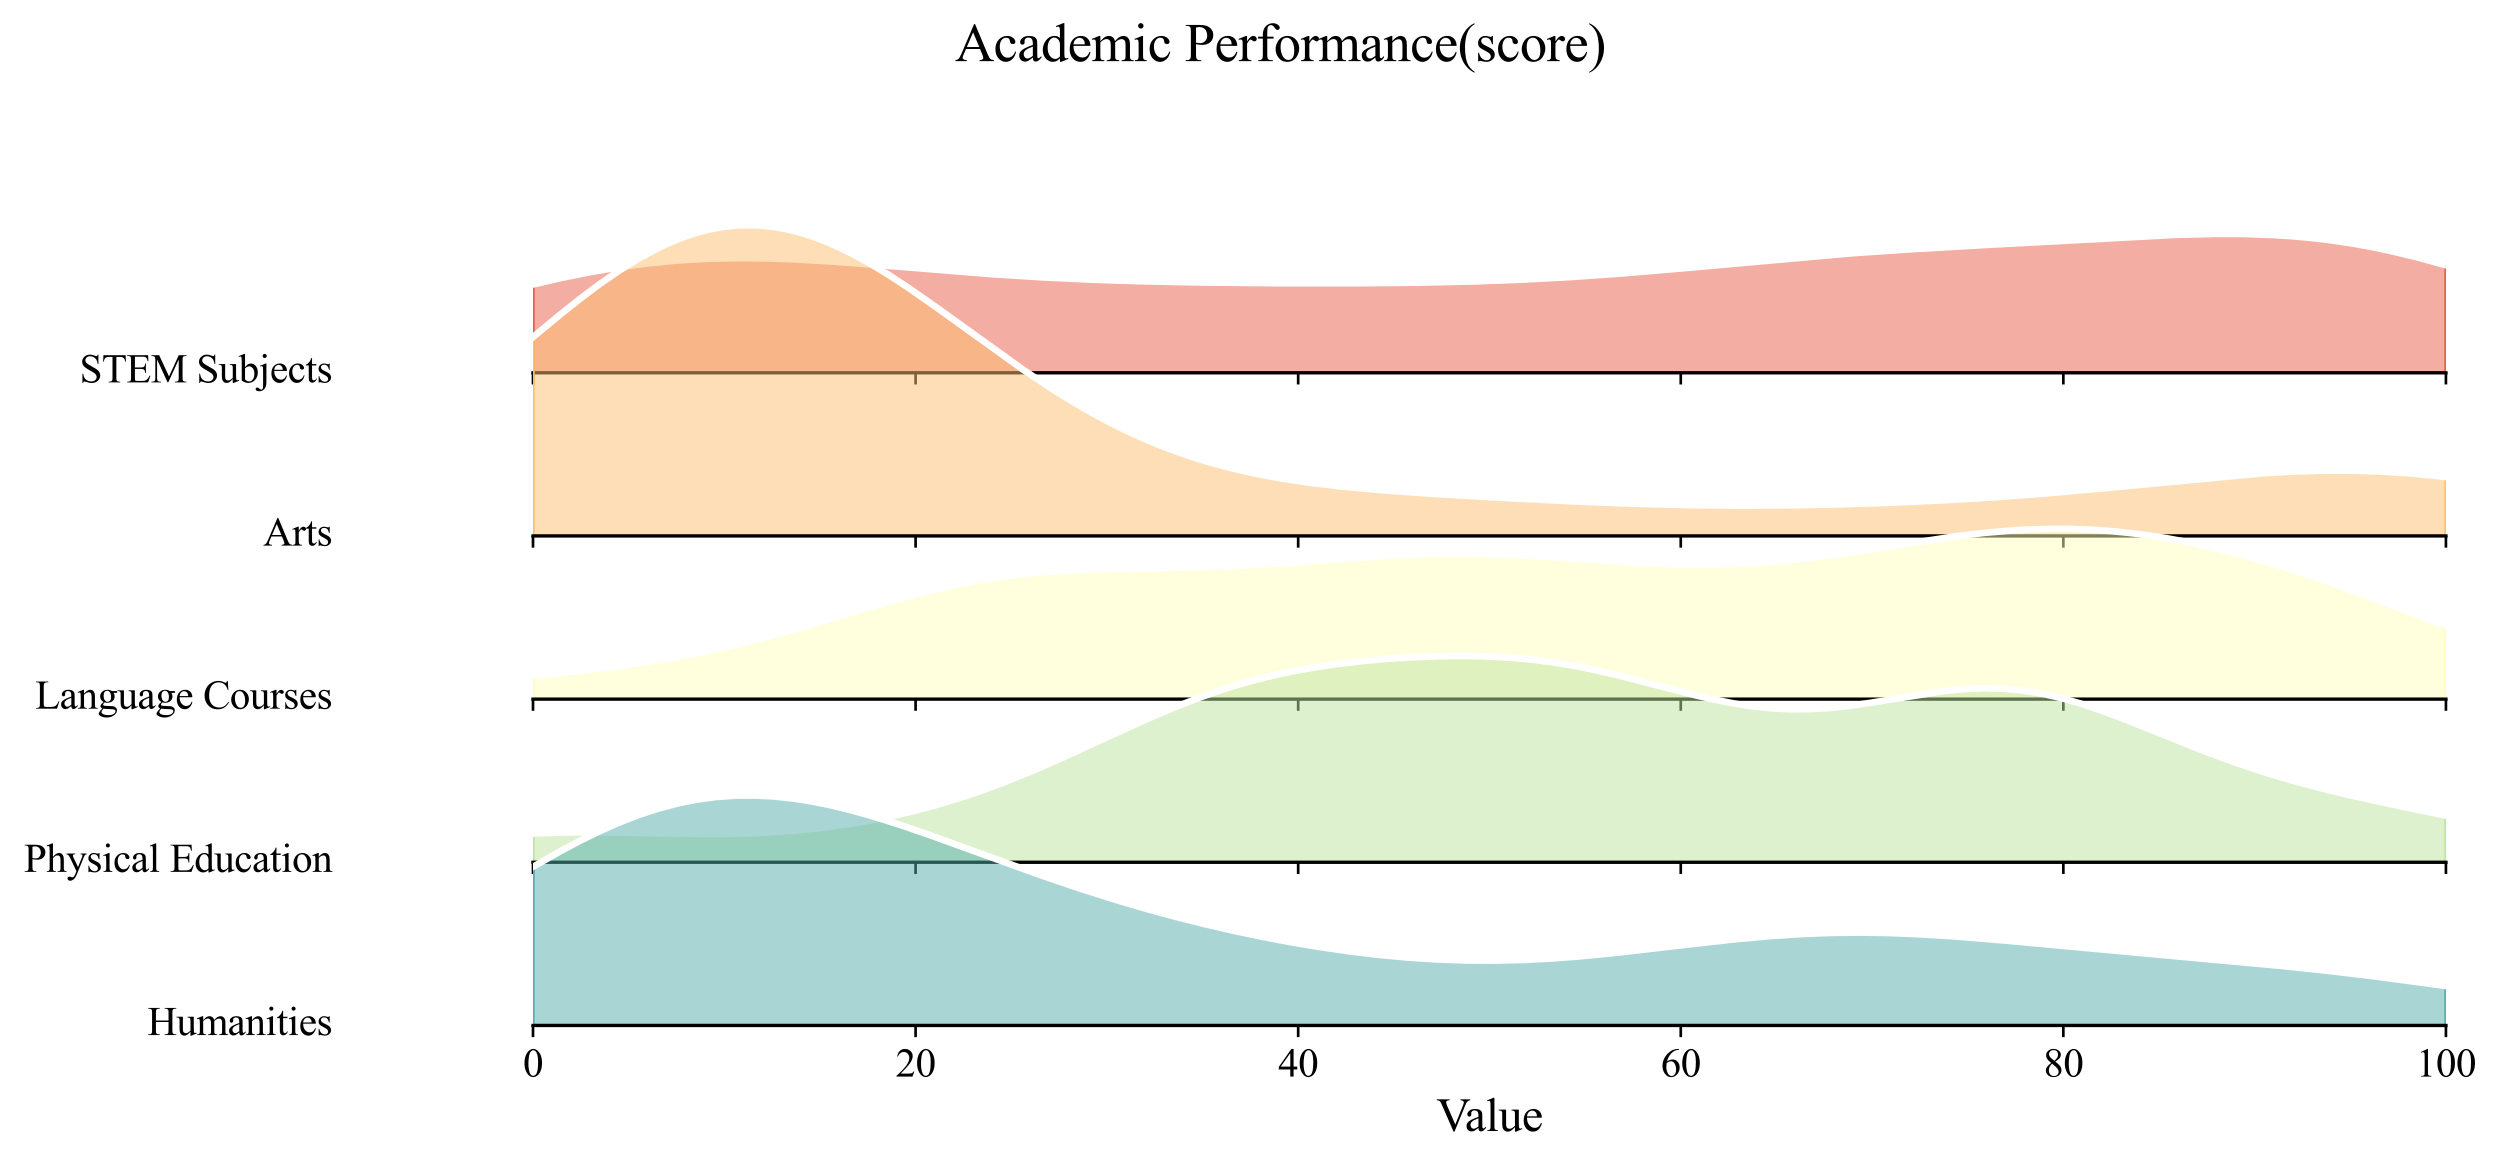 <?xml version="1.0" encoding="utf-8" standalone="no"?>
<!DOCTYPE svg PUBLIC "-//W3C//DTD SVG 1.1//EN"
  "http://www.w3.org/Graphics/SVG/1.1/DTD/svg11.dtd">
<svg xmlns:xlink="http://www.w3.org/1999/xlink" width="749.029pt" height="349.055pt" viewBox="0 0 749.029 349.055" xmlns="http://www.w3.org/2000/svg" version="1.1">
 <defs>
  <style type="text/css">*{stroke-linejoin: round; stroke-linecap: butt}</style>
 </defs>
 <g id="figure_1">
  <g id="patch_1">
   <path d="M 0 349.055 
L 749.029 349.055 
L 749.029 0 
L 0 0 
z
" style="fill: #ffffff"/>
  </g>
  <g id="axes_1">
   <g id="patch_2">
    <path d="M 159.695 111.693 
L 732.829 111.693 
L 732.829 13.92 
L 159.695 13.92 
L 159.695 111.693 
z
" style="fill: none; opacity: 0"/>
   </g>
   <g id="FillBetweenPolyCollection_1">
    <defs>
     <path id="md6c29cd88d" d="M 159.695 -263.832 
L 159.695 -237.362 
L 162.575 -237.362 
L 165.455 -237.362 
L 168.335 -237.362 
L 171.215 -237.362 
L 174.095 -237.362 
L 176.975 -237.362 
L 179.855 -237.362 
L 182.735 -237.362 
L 185.615 -237.362 
L 188.495 -237.362 
L 191.376 -237.362 
L 194.256 -237.362 
L 197.136 -237.362 
L 200.016 -237.362 
L 202.896 -237.362 
L 205.776 -237.362 
L 208.656 -237.362 
L 211.536 -237.362 
L 214.416 -237.362 
L 217.296 -237.362 
L 220.176 -237.362 
L 223.056 -237.362 
L 225.936 -237.362 
L 228.816 -237.362 
L 231.697 -237.362 
L 234.577 -237.362 
L 237.457 -237.362 
L 240.337 -237.362 
L 243.217 -237.362 
L 246.097 -237.362 
L 248.977 -237.362 
L 251.857 -237.362 
L 254.737 -237.362 
L 257.617 -237.362 
L 260.497 -237.362 
L 263.377 -237.362 
L 266.257 -237.362 
L 269.138 -237.362 
L 272.018 -237.362 
L 274.898 -237.362 
L 277.778 -237.362 
L 280.658 -237.362 
L 283.538 -237.362 
L 286.418 -237.362 
L 289.298 -237.362 
L 292.178 -237.362 
L 295.058 -237.362 
L 297.938 -237.362 
L 300.818 -237.362 
L 303.698 -237.362 
L 306.578 -237.362 
L 309.459 -237.362 
L 312.339 -237.362 
L 315.219 -237.362 
L 318.099 -237.362 
L 320.979 -237.362 
L 323.859 -237.362 
L 326.739 -237.362 
L 329.619 -237.362 
L 332.499 -237.362 
L 335.379 -237.362 
L 338.259 -237.362 
L 341.139 -237.362 
L 344.019 -237.362 
L 346.899 -237.362 
L 349.78 -237.362 
L 352.66 -237.362 
L 355.54 -237.362 
L 358.42 -237.362 
L 361.3 -237.362 
L 364.18 -237.362 
L 367.06 -237.362 
L 369.94 -237.362 
L 372.82 -237.362 
L 375.7 -237.362 
L 378.58 -237.362 
L 381.46 -237.362 
L 384.34 -237.362 
L 387.221 -237.362 
L 390.101 -237.362 
L 392.981 -237.362 
L 395.861 -237.362 
L 398.741 -237.362 
L 401.621 -237.362 
L 404.501 -237.362 
L 407.381 -237.362 
L 410.261 -237.362 
L 413.141 -237.362 
L 416.021 -237.362 
L 418.901 -237.362 
L 421.781 -237.362 
L 424.661 -237.362 
L 427.542 -237.362 
L 430.422 -237.362 
L 433.302 -237.362 
L 436.182 -237.362 
L 439.062 -237.362 
L 441.942 -237.362 
L 444.822 -237.362 
L 447.702 -237.362 
L 450.582 -237.362 
L 453.462 -237.362 
L 456.342 -237.362 
L 459.222 -237.362 
L 462.102 -237.362 
L 464.982 -237.362 
L 467.863 -237.362 
L 470.743 -237.362 
L 473.623 -237.362 
L 476.503 -237.362 
L 479.383 -237.362 
L 482.263 -237.362 
L 485.143 -237.362 
L 488.023 -237.362 
L 490.903 -237.362 
L 493.783 -237.362 
L 496.663 -237.362 
L 499.543 -237.362 
L 502.423 -237.362 
L 505.303 -237.362 
L 508.184 -237.362 
L 511.064 -237.362 
L 513.944 -237.362 
L 516.824 -237.362 
L 519.704 -237.362 
L 522.584 -237.362 
L 525.464 -237.362 
L 528.344 -237.362 
L 531.224 -237.362 
L 534.104 -237.362 
L 536.984 -237.362 
L 539.864 -237.362 
L 542.744 -237.362 
L 545.625 -237.362 
L 548.505 -237.362 
L 551.385 -237.362 
L 554.265 -237.362 
L 557.145 -237.362 
L 560.025 -237.362 
L 562.905 -237.362 
L 565.785 -237.362 
L 568.665 -237.362 
L 571.545 -237.362 
L 574.425 -237.362 
L 577.305 -237.362 
L 580.185 -237.362 
L 583.065 -237.362 
L 585.946 -237.362 
L 588.826 -237.362 
L 591.706 -237.362 
L 594.586 -237.362 
L 597.466 -237.362 
L 600.346 -237.362 
L 603.226 -237.362 
L 606.106 -237.362 
L 608.986 -237.362 
L 611.866 -237.362 
L 614.746 -237.362 
L 617.626 -237.362 
L 620.506 -237.362 
L 623.386 -237.362 
L 626.267 -237.362 
L 629.147 -237.362 
L 632.027 -237.362 
L 634.907 -237.362 
L 637.787 -237.362 
L 640.667 -237.362 
L 643.547 -237.362 
L 646.427 -237.362 
L 649.307 -237.362 
L 652.187 -237.362 
L 655.067 -237.362 
L 657.947 -237.362 
L 660.827 -237.362 
L 663.707 -237.362 
L 666.588 -237.362 
L 669.468 -237.362 
L 672.348 -237.362 
L 675.228 -237.362 
L 678.108 -237.362 
L 680.988 -237.362 
L 683.868 -237.362 
L 686.748 -237.362 
L 689.628 -237.362 
L 692.508 -237.362 
L 695.388 -237.362 
L 698.268 -237.362 
L 701.148 -237.362 
L 704.029 -237.362 
L 706.909 -237.362 
L 709.789 -237.362 
L 712.669 -237.362 
L 715.549 -237.362 
L 718.429 -237.362 
L 721.309 -237.362 
L 724.189 -237.362 
L 727.069 -237.362 
L 729.949 -237.362 
L 732.829 -237.362 
L 732.829 -269.585 
L 732.829 -269.585 
L 729.949 -270.408 
L 727.069 -271.2 
L 724.189 -271.96 
L 721.309 -272.685 
L 718.429 -273.374 
L 715.549 -274.025 
L 712.669 -274.637 
L 709.789 -275.208 
L 706.909 -275.739 
L 704.029 -276.227 
L 701.148 -276.674 
L 698.268 -277.079 
L 695.388 -277.442 
L 692.508 -277.764 
L 689.628 -278.045 
L 686.748 -278.287 
L 683.868 -278.491 
L 680.988 -278.658 
L 678.108 -278.789 
L 675.228 -278.887 
L 672.348 -278.954 
L 669.468 -278.991 
L 666.588 -279 
L 663.707 -278.984 
L 660.827 -278.944 
L 657.947 -278.884 
L 655.067 -278.805 
L 652.187 -278.709 
L 649.307 -278.599 
L 646.427 -278.476 
L 643.547 -278.342 
L 640.667 -278.2 
L 637.787 -278.051 
L 634.907 -277.896 
L 632.027 -277.737 
L 629.147 -277.576 
L 626.267 -277.412 
L 623.386 -277.248 
L 620.506 -277.084 
L 617.626 -276.92 
L 614.746 -276.756 
L 611.866 -276.594 
L 608.986 -276.434 
L 606.106 -276.274 
L 603.226 -276.116 
L 600.346 -275.958 
L 597.466 -275.801 
L 594.586 -275.643 
L 591.706 -275.485 
L 588.826 -275.326 
L 585.946 -275.166 
L 583.065 -275.003 
L 580.185 -274.837 
L 577.305 -274.668 
L 574.425 -274.494 
L 571.545 -274.316 
L 568.665 -274.132 
L 565.785 -273.943 
L 562.905 -273.748 
L 560.025 -273.547 
L 557.145 -273.339 
L 554.265 -273.125 
L 551.385 -272.904 
L 548.505 -272.676 
L 545.625 -272.442 
L 542.744 -272.202 
L 539.864 -271.957 
L 536.984 -271.706 
L 534.104 -271.45 
L 531.224 -271.19 
L 528.344 -270.926 
L 525.464 -270.659 
L 522.584 -270.391 
L 519.704 -270.12 
L 516.824 -269.85 
L 513.944 -269.579 
L 511.064 -269.31 
L 508.184 -269.042 
L 505.303 -268.777 
L 502.423 -268.516 
L 499.543 -268.259 
L 496.663 -268.007 
L 493.783 -267.761 
L 490.903 -267.521 
L 488.023 -267.288 
L 485.143 -267.062 
L 482.263 -266.845 
L 479.383 -266.636 
L 476.503 -266.435 
L 473.623 -266.244 
L 470.743 -266.061 
L 467.863 -265.889 
L 464.982 -265.725 
L 462.102 -265.571 
L 459.222 -265.427 
L 456.342 -265.292 
L 453.462 -265.166 
L 450.582 -265.049 
L 447.702 -264.942 
L 444.822 -264.843 
L 441.942 -264.752 
L 439.062 -264.669 
L 436.182 -264.594 
L 433.302 -264.527 
L 430.422 -264.466 
L 427.542 -264.413 
L 424.661 -264.365 
L 421.781 -264.324 
L 418.901 -264.288 
L 416.021 -264.258 
L 413.141 -264.233 
L 410.261 -264.212 
L 407.381 -264.195 
L 404.501 -264.183 
L 401.621 -264.175 
L 398.741 -264.17 
L 395.861 -264.169 
L 392.981 -264.171 
L 390.101 -264.176 
L 387.221 -264.185 
L 384.34 -264.196 
L 381.46 -264.211 
L 378.58 -264.229 
L 375.7 -264.249 
L 372.82 -264.273 
L 369.94 -264.301 
L 367.06 -264.331 
L 364.18 -264.366 
L 361.3 -264.405 
L 358.42 -264.447 
L 355.54 -264.494 
L 352.66 -264.546 
L 349.78 -264.603 
L 346.899 -264.666 
L 344.019 -264.734 
L 341.139 -264.809 
L 338.259 -264.89 
L 335.379 -264.977 
L 332.499 -265.072 
L 329.619 -265.175 
L 326.739 -265.286 
L 323.859 -265.404 
L 320.979 -265.531 
L 318.099 -265.667 
L 315.219 -265.811 
L 312.339 -265.965 
L 309.459 -266.127 
L 306.578 -266.298 
L 303.698 -266.478 
L 300.818 -266.666 
L 297.938 -266.863 
L 295.058 -267.067 
L 292.178 -267.279 
L 289.298 -267.498 
L 286.418 -267.723 
L 283.538 -267.954 
L 280.658 -268.189 
L 277.778 -268.428 
L 274.898 -268.669 
L 272.018 -268.911 
L 269.138 -269.154 
L 266.257 -269.395 
L 263.377 -269.634 
L 260.497 -269.868 
L 257.617 -270.096 
L 254.737 -270.317 
L 251.857 -270.528 
L 248.977 -270.729 
L 246.097 -270.916 
L 243.217 -271.088 
L 240.337 -271.244 
L 237.457 -271.382 
L 234.577 -271.499 
L 231.697 -271.594 
L 228.816 -271.666 
L 225.936 -271.712 
L 223.056 -271.731 
L 220.176 -271.721 
L 217.296 -271.682 
L 214.416 -271.611 
L 211.536 -271.508 
L 208.656 -271.372 
L 205.776 -271.202 
L 202.896 -270.996 
L 200.016 -270.756 
L 197.136 -270.479 
L 194.256 -270.167 
L 191.376 -269.819 
L 188.495 -269.435 
L 185.615 -269.017 
L 182.735 -268.564 
L 179.855 -268.077 
L 176.975 -267.557 
L 174.095 -267.006 
L 171.215 -266.425 
L 168.335 -265.815 
L 165.455 -265.179 
L 162.575 -264.517 
L 159.695 -263.832 
z
" style="stroke: #e95c47"/>
    </defs>
    <g clip-path="url(#p919f6760d3)">
     <use xlink:href="#md6c29cd88d" x="0" y="349.055" style="fill: #e95c47; fill-opacity: 0.5; stroke: #e95c47"/>
    </g>
   </g>
   <g id="matplotlib.axis_1">
    <g id="xtick_1">
     <g id="line2d_1">
      <defs>
       <path id="m30edd374a5" d="M 0 0 
L 0 3.5 
" style="stroke: #000000; stroke-width: 0.8"/>
      </defs>
      <g>
       <use xlink:href="#m30edd374a5" x="159.695" y="111.693" style="stroke: #000000; stroke-width: 0.8"/>
      </g>
     </g>
    </g>
    <g id="xtick_2">
     <g id="line2d_2">
      <g>
       <use xlink:href="#m30edd374a5" x="274.322" y="111.693" style="stroke: #000000; stroke-width: 0.8"/>
      </g>
     </g>
    </g>
    <g id="xtick_3">
     <g id="line2d_3">
      <g>
       <use xlink:href="#m30edd374a5" x="388.949" y="111.693" style="stroke: #000000; stroke-width: 0.8"/>
      </g>
     </g>
    </g>
    <g id="xtick_4">
     <g id="line2d_4">
      <g>
       <use xlink:href="#m30edd374a5" x="503.575" y="111.693" style="stroke: #000000; stroke-width: 0.8"/>
      </g>
     </g>
    </g>
    <g id="xtick_5">
     <g id="line2d_5">
      <g>
       <use xlink:href="#m30edd374a5" x="618.202" y="111.693" style="stroke: #000000; stroke-width: 0.8"/>
      </g>
     </g>
    </g>
    <g id="xtick_6">
     <g id="line2d_6">
      <g>
       <use xlink:href="#m30edd374a5" x="732.829" y="111.693" style="stroke: #000000; stroke-width: 0.8"/>
      </g>
     </g>
    </g>
   </g>
   <g id="matplotlib.axis_2"/>
   <g id="line2d_7">
    <path d="M 159.695 85.224 
L 168.335 83.24 
L 176.975 81.498 
L 185.615 80.039 
L 194.256 78.888 
L 202.896 78.059 
L 211.536 77.547 
L 220.176 77.334 
L 228.816 77.39 
L 237.457 77.673 
L 248.977 78.327 
L 263.377 79.421 
L 297.938 82.193 
L 312.339 83.091 
L 326.739 83.77 
L 341.139 84.247 
L 358.42 84.608 
L 381.46 84.844 
L 404.501 84.872 
L 424.661 84.69 
L 441.942 84.303 
L 456.342 83.763 
L 470.743 82.994 
L 485.143 81.993 
L 502.423 80.539 
L 554.265 75.931 
L 571.545 74.74 
L 594.586 73.412 
L 652.187 70.346 
L 663.707 70.072 
L 672.348 70.101 
L 680.988 70.397 
L 686.748 70.768 
L 692.508 71.291 
L 698.268 71.976 
L 704.029 72.828 
L 709.789 73.847 
L 715.549 75.03 
L 724.189 77.096 
L 732.829 79.47 
L 732.829 79.47 
" clip-path="url(#p919f6760d3)" style="fill: none; stroke: #ffffff; stroke-width: 2; stroke-linecap: square"/>
   </g>
   <g id="line2d_8">
    <path d="M 159.695 111.693 
L 732.829 111.693 
" style="fill: none; stroke: #000000; stroke-linecap: square"/>
   </g>
   <g id="text_1">
    <g id="patch_3">
     <path d="M 19.888 121.117 
L 103.476 121.117 
L 103.476 102.27 
L 19.888 102.27 
z
" style="fill: #ffffff; opacity: 0.5"/>
    </g>
    <!-- STEM Subjects -->
    <g transform="translate(23.848 114.568) scale(0.12 -0.12)">
     <defs>
      <path id="TimesNewRomanPSMT-53" d="M 2934 4334 
L 2934 2869 
L 2819 2869 
Q 2763 3291 2617 3541 
Q 2472 3791 2203 3937 
Q 1934 4084 1647 4084 
Q 1322 4084 1109 3886 
Q 897 3688 897 3434 
Q 897 3241 1031 3081 
Q 1225 2847 1953 2456 
Q 2547 2138 2764 1967 
Q 2981 1797 3098 1565 
Q 3216 1334 3216 1081 
Q 3216 600 2842 251 
Q 2469 -97 1881 -97 
Q 1697 -97 1534 -69 
Q 1438 -53 1133 45 
Q 828 144 747 144 
Q 669 144 623 97 
Q 578 50 556 -97 
L 441 -97 
L 441 1356 
L 556 1356 
Q 638 900 775 673 
Q 913 447 1195 297 
Q 1478 147 1816 147 
Q 2206 147 2432 353 
Q 2659 559 2659 841 
Q 2659 997 2573 1156 
Q 2488 1316 2306 1453 
Q 2184 1547 1640 1851 
Q 1097 2156 867 2337 
Q 638 2519 519 2737 
Q 400 2956 400 3219 
Q 400 3675 750 4004 
Q 1100 4334 1641 4334 
Q 1978 4334 2356 4169 
Q 2531 4091 2603 4091 
Q 2684 4091 2736 4139 
Q 2788 4188 2819 4334 
L 2934 4334 
z
" transform="scale(0.016)"/>
      <path id="TimesNewRomanPSMT-54" d="M 3703 4238 
L 3750 3244 
L 3631 3244 
Q 3597 3506 3538 3619 
Q 3441 3800 3280 3886 
Q 3119 3972 2856 3972 
L 2259 3972 
L 2259 734 
Q 2259 344 2344 247 
Q 2463 116 2709 116 
L 2856 116 
L 2856 0 
L 1059 0 
L 1059 116 
L 1209 116 
Q 1478 116 1591 278 
Q 1659 378 1659 734 
L 1659 3972 
L 1150 3972 
Q 853 3972 728 3928 
Q 566 3869 450 3700 
Q 334 3531 313 3244 
L 194 3244 
L 244 4238 
L 3703 4238 
z
" transform="scale(0.016)"/>
      <path id="TimesNewRomanPSMT-45" d="M 1338 4006 
L 1338 2331 
L 2269 2331 
Q 2631 2331 2753 2441 
Q 2916 2584 2934 2947 
L 3050 2947 
L 3050 1472 
L 2934 1472 
Q 2891 1781 2847 1869 
Q 2791 1978 2662 2040 
Q 2534 2103 2269 2103 
L 1338 2103 
L 1338 706 
Q 1338 425 1363 364 
Q 1388 303 1450 267 
Q 1513 231 1688 231 
L 2406 231 
Q 2766 231 2928 281 
Q 3091 331 3241 478 
Q 3434 672 3638 1063 
L 3763 1063 
L 3397 0 
L 131 0 
L 131 116 
L 281 116 
Q 431 116 566 188 
Q 666 238 702 338 
Q 738 438 738 747 
L 738 3500 
Q 738 3903 656 3997 
Q 544 4122 281 4122 
L 131 4122 
L 131 4238 
L 3397 4238 
L 3444 3309 
L 3322 3309 
Q 3256 3644 3176 3769 
Q 3097 3894 2941 3959 
Q 2816 4006 2500 4006 
L 1338 4006 
z
" transform="scale(0.016)"/>
      <path id="TimesNewRomanPSMT-4d" d="M 2619 0 
L 981 3566 
L 981 734 
Q 981 344 1066 247 
Q 1181 116 1431 116 
L 1581 116 
L 1581 0 
L 106 0 
L 106 116 
L 256 116 
Q 525 116 638 278 
Q 706 378 706 734 
L 706 3503 
Q 706 3784 644 3909 
Q 600 4000 483 4061 
Q 366 4122 106 4122 
L 106 4238 
L 1306 4238 
L 2844 922 
L 4356 4238 
L 5556 4238 
L 5556 4122 
L 5409 4122 
Q 5138 4122 5025 3959 
Q 4956 3859 4956 3503 
L 4956 734 
Q 4956 344 5044 247 
Q 5159 116 5409 116 
L 5556 116 
L 5556 0 
L 3756 0 
L 3756 116 
L 3906 116 
Q 4178 116 4288 278 
Q 4356 378 4356 734 
L 4356 3566 
L 2722 0 
L 2619 0 
z
" transform="scale(0.016)"/>
      <path id="TimesNewRomanPSMT-20" transform="scale(0.016)"/>
      <path id="TimesNewRomanPSMT-75" d="M 2709 2863 
L 2709 1128 
Q 2709 631 2732 520 
Q 2756 409 2807 365 
Q 2859 322 2928 322 
Q 3025 322 3147 375 
L 3191 266 
L 2334 -88 
L 2194 -88 
L 2194 519 
Q 1825 119 1631 15 
Q 1438 -88 1222 -88 
Q 981 -88 804 51 
Q 628 191 559 409 
Q 491 628 491 1028 
L 491 2306 
Q 491 2509 447 2587 
Q 403 2666 317 2708 
Q 231 2750 6 2747 
L 6 2863 
L 1009 2863 
L 1009 947 
Q 1009 547 1148 422 
Q 1288 297 1484 297 
Q 1619 297 1789 381 
Q 1959 466 2194 703 
L 2194 2325 
Q 2194 2569 2105 2655 
Q 2016 2741 1734 2747 
L 1734 2863 
L 2709 2863 
z
" transform="scale(0.016)"/>
      <path id="TimesNewRomanPSMT-62" d="M 984 2369 
Q 1400 2947 1881 2947 
Q 2322 2947 2650 2570 
Q 2978 2194 2978 1541 
Q 2978 778 2472 313 
Q 2038 -88 1503 -88 
Q 1253 -88 995 3 
Q 738 94 469 275 
L 469 3241 
Q 469 3728 445 3840 
Q 422 3953 372 3993 
Q 322 4034 247 4034 
Q 159 4034 28 3984 
L -16 4094 
L 844 4444 
L 984 4444 
L 984 2369 
z
M 984 2169 
L 984 456 
Q 1144 300 1314 220 
Q 1484 141 1663 141 
Q 1947 141 2192 453 
Q 2438 766 2438 1363 
Q 2438 1913 2192 2208 
Q 1947 2503 1634 2503 
Q 1469 2503 1303 2419 
Q 1178 2356 984 2169 
z
" transform="scale(0.016)"/>
      <path id="TimesNewRomanPSMT-6a" d="M 925 4447 
Q 1059 4447 1153 4353 
Q 1247 4259 1247 4125 
Q 1247 3994 1153 3900 
Q 1059 3806 925 3806 
Q 794 3806 700 3900 
Q 606 3994 606 4125 
Q 606 4259 700 4353 
Q 794 4447 925 4447 
z
M 1194 2947 
L 1194 66 
Q 1194 -669 881 -1025 
Q 569 -1381 69 -1381 
Q -216 -1381 -353 -1278 
Q -491 -1175 -491 -1066 
Q -491 -956 -414 -878 
Q -338 -800 -234 -800 
Q -153 -800 -69 -841 
Q -16 -863 136 -998 
Q 288 -1134 391 -1134 
Q 466 -1134 537 -1076 
Q 609 -1019 643 -883 
Q 678 -747 678 -294 
L 678 1744 
Q 678 2216 650 2350 
Q 628 2453 581 2492 
Q 534 2531 453 2531 
Q 366 2531 241 2484 
L 197 2597 
L 1059 2947 
L 1194 2947 
z
" transform="scale(0.016)"/>
      <path id="TimesNewRomanPSMT-65" d="M 681 1784 
Q 678 1147 991 784 
Q 1303 422 1725 422 
Q 2006 422 2214 576 
Q 2422 731 2563 1106 
L 2659 1044 
Q 2594 616 2278 264 
Q 1963 -88 1488 -88 
Q 972 -88 605 314 
Q 238 716 238 1394 
Q 238 2128 614 2539 
Q 991 2950 1559 2950 
Q 2041 2950 2350 2633 
Q 2659 2316 2659 1784 
L 681 1784 
z
M 681 1966 
L 2006 1966 
Q 1991 2241 1941 2353 
Q 1863 2528 1708 2628 
Q 1553 2728 1384 2728 
Q 1125 2728 920 2526 
Q 716 2325 681 1966 
z
" transform="scale(0.016)"/>
      <path id="TimesNewRomanPSMT-63" d="M 2631 1088 
Q 2516 522 2178 217 
Q 1841 -88 1431 -88 
Q 944 -88 581 321 
Q 219 731 219 1428 
Q 219 2103 620 2525 
Q 1022 2947 1584 2947 
Q 2006 2947 2278 2723 
Q 2550 2500 2550 2259 
Q 2550 2141 2473 2067 
Q 2397 1994 2259 1994 
Q 2075 1994 1981 2113 
Q 1928 2178 1911 2362 
Q 1894 2547 1784 2644 
Q 1675 2738 1481 2738 
Q 1169 2738 978 2506 
Q 725 2200 725 1697 
Q 725 1184 976 792 
Q 1228 400 1656 400 
Q 1963 400 2206 609 
Q 2378 753 2541 1131 
L 2631 1088 
z
" transform="scale(0.016)"/>
      <path id="TimesNewRomanPSMT-74" d="M 1031 3803 
L 1031 2863 
L 1700 2863 
L 1700 2644 
L 1031 2644 
L 1031 788 
Q 1031 509 1111 412 
Q 1191 316 1316 316 
Q 1419 316 1516 380 
Q 1613 444 1666 569 
L 1788 569 
Q 1678 263 1478 108 
Q 1278 -47 1066 -47 
Q 922 -47 784 33 
Q 647 113 581 261 
Q 516 409 516 719 
L 516 2644 
L 63 2644 
L 63 2747 
Q 234 2816 414 2980 
Q 594 3144 734 3369 
Q 806 3488 934 3803 
L 1031 3803 
z
" transform="scale(0.016)"/>
      <path id="TimesNewRomanPSMT-73" d="M 2050 2947 
L 2050 1972 
L 1947 1972 
Q 1828 2431 1642 2597 
Q 1456 2763 1169 2763 
Q 950 2763 815 2647 
Q 681 2531 681 2391 
Q 681 2216 781 2091 
Q 878 1963 1175 1819 
L 1631 1597 
Q 2266 1288 2266 781 
Q 2266 391 1970 151 
Q 1675 -88 1309 -88 
Q 1047 -88 709 6 
Q 606 38 541 38 
Q 469 38 428 -44 
L 325 -44 
L 325 978 
L 428 978 
Q 516 541 762 319 
Q 1009 97 1316 97 
Q 1531 97 1667 223 
Q 1803 350 1803 528 
Q 1803 744 1651 891 
Q 1500 1038 1047 1263 
Q 594 1488 453 1669 
Q 313 1847 313 2119 
Q 313 2472 555 2709 
Q 797 2947 1181 2947 
Q 1350 2947 1591 2875 
Q 1750 2828 1803 2828 
Q 1853 2828 1881 2850 
Q 1909 2872 1947 2947 
L 2050 2947 
z
" transform="scale(0.016)"/>
     </defs>
     <use xlink:href="#TimesNewRomanPSMT-53"/>
     <use xlink:href="#TimesNewRomanPSMT-54" transform="translate(55.615 0)"/>
     <use xlink:href="#TimesNewRomanPSMT-45" transform="translate(116.699 0)"/>
     <use xlink:href="#TimesNewRomanPSMT-4d" transform="translate(177.783 0)"/>
     <use xlink:href="#TimesNewRomanPSMT-20" transform="translate(266.699 0)"/>
     <use xlink:href="#TimesNewRomanPSMT-53" transform="translate(291.699 0)"/>
     <use xlink:href="#TimesNewRomanPSMT-75" transform="translate(347.314 0)"/>
     <use xlink:href="#TimesNewRomanPSMT-62" transform="translate(397.314 0)"/>
     <use xlink:href="#TimesNewRomanPSMT-6a" transform="translate(447.314 0)"/>
     <use xlink:href="#TimesNewRomanPSMT-65" transform="translate(475.098 0)"/>
     <use xlink:href="#TimesNewRomanPSMT-63" transform="translate(519.482 0)"/>
     <use xlink:href="#TimesNewRomanPSMT-74" transform="translate(563.867 0)"/>
     <use xlink:href="#TimesNewRomanPSMT-73" transform="translate(591.65 0)"/>
    </g>
   </g>
  </g>
  <g id="axes_2">
   <g id="patch_4">
    <path d="M 159.695 160.58 
L 732.829 160.58 
L 732.829 62.807 
L 159.695 62.807 
L 159.695 160.58 
z
" style="fill: none; opacity: 0"/>
   </g>
   <g id="FillBetweenPolyCollection_2">
    <defs>
     <path id="m963a9d412f" d="M 159.695 -248.068 
L 159.695 -188.475 
L 162.575 -188.475 
L 165.455 -188.475 
L 168.335 -188.475 
L 171.215 -188.475 
L 174.095 -188.475 
L 176.975 -188.475 
L 179.855 -188.475 
L 182.735 -188.475 
L 185.615 -188.475 
L 188.495 -188.475 
L 191.376 -188.475 
L 194.256 -188.475 
L 197.136 -188.475 
L 200.016 -188.475 
L 202.896 -188.475 
L 205.776 -188.475 
L 208.656 -188.475 
L 211.536 -188.475 
L 214.416 -188.475 
L 217.296 -188.475 
L 220.176 -188.475 
L 223.056 -188.475 
L 225.936 -188.475 
L 228.816 -188.475 
L 231.697 -188.475 
L 234.577 -188.475 
L 237.457 -188.475 
L 240.337 -188.475 
L 243.217 -188.475 
L 246.097 -188.475 
L 248.977 -188.475 
L 251.857 -188.475 
L 254.737 -188.475 
L 257.617 -188.475 
L 260.497 -188.475 
L 263.377 -188.475 
L 266.257 -188.475 
L 269.138 -188.475 
L 272.018 -188.475 
L 274.898 -188.475 
L 277.778 -188.475 
L 280.658 -188.475 
L 283.538 -188.475 
L 286.418 -188.475 
L 289.298 -188.475 
L 292.178 -188.475 
L 295.058 -188.475 
L 297.938 -188.475 
L 300.818 -188.475 
L 303.698 -188.475 
L 306.578 -188.475 
L 309.459 -188.475 
L 312.339 -188.475 
L 315.219 -188.475 
L 318.099 -188.475 
L 320.979 -188.475 
L 323.859 -188.475 
L 326.739 -188.475 
L 329.619 -188.475 
L 332.499 -188.475 
L 335.379 -188.475 
L 338.259 -188.475 
L 341.139 -188.475 
L 344.019 -188.475 
L 346.899 -188.475 
L 349.78 -188.475 
L 352.66 -188.475 
L 355.54 -188.475 
L 358.42 -188.475 
L 361.3 -188.475 
L 364.18 -188.475 
L 367.06 -188.475 
L 369.94 -188.475 
L 372.82 -188.475 
L 375.7 -188.475 
L 378.58 -188.475 
L 381.46 -188.475 
L 384.34 -188.475 
L 387.221 -188.475 
L 390.101 -188.475 
L 392.981 -188.475 
L 395.861 -188.475 
L 398.741 -188.475 
L 401.621 -188.475 
L 404.501 -188.475 
L 407.381 -188.475 
L 410.261 -188.475 
L 413.141 -188.475 
L 416.021 -188.475 
L 418.901 -188.475 
L 421.781 -188.475 
L 424.661 -188.475 
L 427.542 -188.475 
L 430.422 -188.475 
L 433.302 -188.475 
L 436.182 -188.475 
L 439.062 -188.475 
L 441.942 -188.475 
L 444.822 -188.475 
L 447.702 -188.475 
L 450.582 -188.475 
L 453.462 -188.475 
L 456.342 -188.475 
L 459.222 -188.475 
L 462.102 -188.475 
L 464.982 -188.475 
L 467.863 -188.475 
L 470.743 -188.475 
L 473.623 -188.475 
L 476.503 -188.475 
L 479.383 -188.475 
L 482.263 -188.475 
L 485.143 -188.475 
L 488.023 -188.475 
L 490.903 -188.475 
L 493.783 -188.475 
L 496.663 -188.475 
L 499.543 -188.475 
L 502.423 -188.475 
L 505.303 -188.475 
L 508.184 -188.475 
L 511.064 -188.475 
L 513.944 -188.475 
L 516.824 -188.475 
L 519.704 -188.475 
L 522.584 -188.475 
L 525.464 -188.475 
L 528.344 -188.475 
L 531.224 -188.475 
L 534.104 -188.475 
L 536.984 -188.475 
L 539.864 -188.475 
L 542.744 -188.475 
L 545.625 -188.475 
L 548.505 -188.475 
L 551.385 -188.475 
L 554.265 -188.475 
L 557.145 -188.475 
L 560.025 -188.475 
L 562.905 -188.475 
L 565.785 -188.475 
L 568.665 -188.475 
L 571.545 -188.475 
L 574.425 -188.475 
L 577.305 -188.475 
L 580.185 -188.475 
L 583.065 -188.475 
L 585.946 -188.475 
L 588.826 -188.475 
L 591.706 -188.475 
L 594.586 -188.475 
L 597.466 -188.475 
L 600.346 -188.475 
L 603.226 -188.475 
L 606.106 -188.475 
L 608.986 -188.475 
L 611.866 -188.475 
L 614.746 -188.475 
L 617.626 -188.475 
L 620.506 -188.475 
L 623.386 -188.475 
L 626.267 -188.475 
L 629.147 -188.475 
L 632.027 -188.475 
L 634.907 -188.475 
L 637.787 -188.475 
L 640.667 -188.475 
L 643.547 -188.475 
L 646.427 -188.475 
L 649.307 -188.475 
L 652.187 -188.475 
L 655.067 -188.475 
L 657.947 -188.475 
L 660.827 -188.475 
L 663.707 -188.475 
L 666.588 -188.475 
L 669.468 -188.475 
L 672.348 -188.475 
L 675.228 -188.475 
L 678.108 -188.475 
L 680.988 -188.475 
L 683.868 -188.475 
L 686.748 -188.475 
L 689.628 -188.475 
L 692.508 -188.475 
L 695.388 -188.475 
L 698.268 -188.475 
L 701.148 -188.475 
L 704.029 -188.475 
L 706.909 -188.475 
L 709.789 -188.475 
L 712.669 -188.475 
L 715.549 -188.475 
L 718.429 -188.475 
L 721.309 -188.475 
L 724.189 -188.475 
L 727.069 -188.475 
L 729.949 -188.475 
L 732.829 -188.475 
L 732.829 -206.118 
L 732.829 -206.118 
L 729.949 -206.451 
L 727.069 -206.757 
L 724.189 -207.032 
L 721.309 -207.276 
L 718.429 -207.489 
L 715.549 -207.669 
L 712.669 -207.818 
L 709.789 -207.934 
L 706.909 -208.017 
L 704.029 -208.069 
L 701.148 -208.09 
L 698.268 -208.08 
L 695.388 -208.041 
L 692.508 -207.974 
L 689.628 -207.88 
L 686.748 -207.76 
L 683.868 -207.616 
L 680.988 -207.45 
L 678.108 -207.263 
L 675.228 -207.058 
L 672.348 -206.835 
L 669.468 -206.598 
L 666.588 -206.347 
L 663.707 -206.085 
L 660.827 -205.814 
L 657.947 -205.535 
L 655.067 -205.25 
L 652.187 -204.96 
L 649.307 -204.668 
L 646.427 -204.374 
L 643.547 -204.08 
L 640.667 -203.787 
L 637.787 -203.497 
L 634.907 -203.21 
L 632.027 -202.927 
L 629.147 -202.649 
L 626.267 -202.377 
L 623.386 -202.111 
L 620.506 -201.852 
L 617.626 -201.601 
L 614.746 -201.357 
L 611.866 -201.12 
L 608.986 -200.892 
L 606.106 -200.671 
L 603.226 -200.459 
L 600.346 -200.255 
L 597.466 -200.059 
L 594.586 -199.87 
L 591.706 -199.69 
L 588.826 -199.518 
L 585.946 -199.353 
L 583.065 -199.196 
L 580.185 -199.046 
L 577.305 -198.903 
L 574.425 -198.768 
L 571.545 -198.64 
L 568.665 -198.519 
L 565.785 -198.405 
L 562.905 -198.299 
L 560.025 -198.199 
L 557.145 -198.107 
L 554.265 -198.021 
L 551.385 -197.943 
L 548.505 -197.872 
L 545.625 -197.808 
L 542.744 -197.752 
L 539.864 -197.703 
L 536.984 -197.662 
L 534.104 -197.628 
L 531.224 -197.602 
L 528.344 -197.585 
L 525.464 -197.575 
L 522.584 -197.574 
L 519.704 -197.58 
L 516.824 -197.595 
L 513.944 -197.618 
L 511.064 -197.649 
L 508.184 -197.689 
L 505.303 -197.736 
L 502.423 -197.792 
L 499.543 -197.855 
L 496.663 -197.926 
L 493.783 -198.005 
L 490.903 -198.09 
L 488.023 -198.183 
L 485.143 -198.282 
L 482.263 -198.388 
L 479.383 -198.499 
L 476.503 -198.616 
L 473.623 -198.738 
L 470.743 -198.866 
L 467.863 -198.997 
L 464.982 -199.133 
L 462.102 -199.272 
L 459.222 -199.416 
L 456.342 -199.562 
L 453.462 -199.712 
L 450.582 -199.864 
L 447.702 -200.02 
L 444.822 -200.178 
L 441.942 -200.34 
L 439.062 -200.505 
L 436.182 -200.674 
L 433.302 -200.848 
L 430.422 -201.026 
L 427.542 -201.21 
L 424.661 -201.401 
L 421.781 -201.599 
L 418.901 -201.807 
L 416.021 -202.024 
L 413.141 -202.254 
L 410.261 -202.497 
L 407.381 -202.755 
L 404.501 -203.031 
L 401.621 -203.326 
L 398.741 -203.642 
L 395.861 -203.982 
L 392.981 -204.348 
L 390.101 -204.743 
L 387.221 -205.17 
L 384.34 -205.63 
L 381.46 -206.126 
L 378.58 -206.662 
L 375.7 -207.24 
L 372.82 -207.863 
L 369.94 -208.532 
L 367.06 -209.251 
L 364.18 -210.023 
L 361.3 -210.848 
L 358.42 -211.731 
L 355.54 -212.672 
L 352.66 -213.673 
L 349.78 -214.737 
L 346.899 -215.864 
L 344.019 -217.056 
L 341.139 -218.313 
L 338.259 -219.636 
L 335.379 -221.024 
L 332.499 -222.479 
L 329.619 -223.998 
L 326.739 -225.581 
L 323.859 -227.227 
L 320.979 -228.933 
L 318.099 -230.697 
L 315.219 -232.515 
L 312.339 -234.386 
L 309.459 -236.304 
L 306.578 -238.265 
L 303.698 -240.265 
L 300.818 -242.298 
L 297.938 -244.357 
L 295.058 -246.437 
L 292.178 -248.531 
L 289.298 -250.631 
L 286.418 -252.731 
L 283.538 -254.821 
L 280.658 -256.894 
L 277.778 -258.941 
L 274.898 -260.954 
L 272.018 -262.922 
L 269.138 -264.839 
L 266.257 -266.693 
L 263.377 -268.477 
L 260.497 -270.181 
L 257.617 -271.797 
L 254.737 -273.316 
L 251.857 -274.729 
L 248.977 -276.029 
L 246.097 -277.209 
L 243.217 -278.261 
L 240.337 -279.178 
L 237.457 -279.956 
L 234.577 -280.589 
L 231.697 -281.072 
L 228.816 -281.402 
L 225.936 -281.577 
L 223.056 -281.593 
L 220.176 -281.45 
L 217.296 -281.147 
L 214.416 -280.686 
L 211.536 -280.066 
L 208.656 -279.292 
L 205.776 -278.366 
L 202.896 -277.291 
L 200.016 -276.073 
L 197.136 -274.717 
L 194.256 -273.229 
L 191.376 -271.616 
L 188.495 -269.886 
L 185.615 -268.047 
L 182.735 -266.107 
L 179.855 -264.074 
L 176.975 -261.959 
L 174.095 -259.771 
L 171.215 -257.519 
L 168.335 -255.212 
L 165.455 -252.862 
L 162.575 -250.478 
L 159.695 -248.068 
z
" style="stroke: #fdbf6f"/>
    </defs>
    <g clip-path="url(#pa9859b3c35)">
     <use xlink:href="#m963a9d412f" x="0" y="349.055" style="fill: #fdbf6f; fill-opacity: 0.5; stroke: #fdbf6f"/>
    </g>
   </g>
   <g id="matplotlib.axis_3">
    <g id="xtick_7">
     <g id="line2d_9">
      <g>
       <use xlink:href="#m30edd374a5" x="159.695" y="160.58" style="stroke: #000000; stroke-width: 0.8"/>
      </g>
     </g>
    </g>
    <g id="xtick_8">
     <g id="line2d_10">
      <g>
       <use xlink:href="#m30edd374a5" x="274.322" y="160.58" style="stroke: #000000; stroke-width: 0.8"/>
      </g>
     </g>
    </g>
    <g id="xtick_9">
     <g id="line2d_11">
      <g>
       <use xlink:href="#m30edd374a5" x="388.949" y="160.58" style="stroke: #000000; stroke-width: 0.8"/>
      </g>
     </g>
    </g>
    <g id="xtick_10">
     <g id="line2d_12">
      <g>
       <use xlink:href="#m30edd374a5" x="503.575" y="160.58" style="stroke: #000000; stroke-width: 0.8"/>
      </g>
     </g>
    </g>
    <g id="xtick_11">
     <g id="line2d_13">
      <g>
       <use xlink:href="#m30edd374a5" x="618.202" y="160.58" style="stroke: #000000; stroke-width: 0.8"/>
      </g>
     </g>
    </g>
    <g id="xtick_12">
     <g id="line2d_14">
      <g>
       <use xlink:href="#m30edd374a5" x="732.829" y="160.58" style="stroke: #000000; stroke-width: 0.8"/>
      </g>
     </g>
    </g>
   </g>
   <g id="matplotlib.axis_4"/>
   <g id="line2d_15">
    <path d="M 159.695 100.987 
L 168.335 93.843 
L 174.095 89.284 
L 179.855 84.981 
L 185.615 81.008 
L 191.376 77.439 
L 197.136 74.338 
L 200.016 72.982 
L 202.896 71.764 
L 205.776 70.69 
L 208.656 69.763 
L 211.536 68.989 
L 214.416 68.37 
L 217.296 67.908 
L 220.176 67.606 
L 223.056 67.463 
L 225.936 67.479 
L 228.816 67.653 
L 231.697 67.983 
L 234.577 68.466 
L 237.457 69.099 
L 240.337 69.877 
L 243.217 70.795 
L 246.097 71.846 
L 248.977 73.026 
L 254.737 75.739 
L 260.497 78.874 
L 266.257 82.362 
L 272.018 86.133 
L 280.658 92.161 
L 306.578 110.79 
L 315.219 116.54 
L 320.979 120.123 
L 326.739 123.474 
L 332.499 126.577 
L 338.259 129.42 
L 344.019 131.999 
L 349.78 134.318 
L 355.54 136.383 
L 361.3 138.207 
L 367.06 139.804 
L 372.82 141.193 
L 378.58 142.393 
L 384.34 143.426 
L 392.981 144.707 
L 401.621 145.73 
L 413.141 146.801 
L 427.542 147.845 
L 447.702 149.036 
L 470.743 150.19 
L 488.023 150.872 
L 505.303 151.319 
L 519.704 151.475 
L 534.104 151.427 
L 548.505 151.184 
L 565.785 150.65 
L 583.065 149.86 
L 597.466 148.997 
L 611.866 147.935 
L 629.147 146.406 
L 678.108 141.792 
L 686.748 141.296 
L 695.388 141.014 
L 704.029 140.986 
L 712.669 141.238 
L 721.309 141.779 
L 729.949 142.604 
L 732.829 142.938 
L 732.829 142.938 
" clip-path="url(#pa9859b3c35)" style="fill: none; stroke: #ffffff; stroke-width: 2; stroke-linecap: square"/>
   </g>
   <g id="line2d_16">
    <path d="M 159.695 160.58 
L 732.829 160.58 
" style="fill: none; stroke: #000000; stroke-linecap: square"/>
   </g>
   <g id="text_2">
    <g id="patch_5">
     <path d="M 74.889 169.99 
L 103.476 169.99 
L 103.476 151.17 
L 74.889 151.17 
z
" style="fill: #ffffff; opacity: 0.5"/>
    </g>
    <!-- Arts -->
    <g transform="translate(78.849 163.463) scale(0.12 -0.12)">
     <defs>
      <path id="TimesNewRomanPSMT-41" d="M 2928 1419 
L 1288 1419 
L 1000 750 
Q 894 503 894 381 
Q 894 284 986 211 
Q 1078 138 1384 116 
L 1384 0 
L 50 0 
L 50 116 
Q 316 163 394 238 
Q 553 388 747 847 
L 2238 4334 
L 2347 4334 
L 3822 809 
Q 4000 384 4145 257 
Q 4291 131 4550 116 
L 4550 0 
L 2878 0 
L 2878 116 
Q 3131 128 3220 200 
Q 3309 272 3309 375 
Q 3309 513 3184 809 
L 2928 1419 
z
M 2841 1650 
L 2122 3363 
L 1384 1650 
L 2841 1650 
z
" transform="scale(0.016)"/>
      <path id="TimesNewRomanPSMT-72" d="M 1038 2947 
L 1038 2303 
Q 1397 2947 1775 2947 
Q 1947 2947 2059 2842 
Q 2172 2738 2172 2600 
Q 2172 2478 2090 2393 
Q 2009 2309 1897 2309 
Q 1788 2309 1652 2417 
Q 1516 2525 1450 2525 
Q 1394 2525 1328 2463 
Q 1188 2334 1038 2041 
L 1038 669 
Q 1038 431 1097 309 
Q 1138 225 1241 169 
Q 1344 113 1538 113 
L 1538 0 
L 72 0 
L 72 113 
Q 291 113 397 181 
Q 475 231 506 341 
Q 522 394 522 644 
L 522 1753 
Q 522 2253 501 2348 
Q 481 2444 426 2487 
Q 372 2531 291 2531 
Q 194 2531 72 2484 
L 41 2597 
L 906 2947 
L 1038 2947 
z
" transform="scale(0.016)"/>
     </defs>
     <use xlink:href="#TimesNewRomanPSMT-41"/>
     <use xlink:href="#TimesNewRomanPSMT-72" transform="translate(72.217 0)"/>
     <use xlink:href="#TimesNewRomanPSMT-74" transform="translate(105.518 0)"/>
     <use xlink:href="#TimesNewRomanPSMT-73" transform="translate(133.301 0)"/>
    </g>
   </g>
  </g>
  <g id="axes_3">
   <g id="patch_6">
    <path d="M 159.695 209.467 
L 732.829 209.467 
L 732.829 111.693 
L 159.695 111.693 
L 159.695 209.467 
z
" style="fill: none; opacity: 0"/>
   </g>
   <g id="FillBetweenPolyCollection_3">
    <defs>
     <path id="m3a9a0b9e86" d="M 159.695 -146.548 
L 159.695 -139.589 
L 162.575 -139.589 
L 165.455 -139.589 
L 168.335 -139.589 
L 171.215 -139.589 
L 174.095 -139.589 
L 176.975 -139.589 
L 179.855 -139.589 
L 182.735 -139.589 
L 185.615 -139.589 
L 188.495 -139.589 
L 191.376 -139.589 
L 194.256 -139.589 
L 197.136 -139.589 
L 200.016 -139.589 
L 202.896 -139.589 
L 205.776 -139.589 
L 208.656 -139.589 
L 211.536 -139.589 
L 214.416 -139.589 
L 217.296 -139.589 
L 220.176 -139.589 
L 223.056 -139.589 
L 225.936 -139.589 
L 228.816 -139.589 
L 231.697 -139.589 
L 234.577 -139.589 
L 237.457 -139.589 
L 240.337 -139.589 
L 243.217 -139.589 
L 246.097 -139.589 
L 248.977 -139.589 
L 251.857 -139.589 
L 254.737 -139.589 
L 257.617 -139.589 
L 260.497 -139.589 
L 263.377 -139.589 
L 266.257 -139.589 
L 269.138 -139.589 
L 272.018 -139.589 
L 274.898 -139.589 
L 277.778 -139.589 
L 280.658 -139.589 
L 283.538 -139.589 
L 286.418 -139.589 
L 289.298 -139.589 
L 292.178 -139.589 
L 295.058 -139.589 
L 297.938 -139.589 
L 300.818 -139.589 
L 303.698 -139.589 
L 306.578 -139.589 
L 309.459 -139.589 
L 312.339 -139.589 
L 315.219 -139.589 
L 318.099 -139.589 
L 320.979 -139.589 
L 323.859 -139.589 
L 326.739 -139.589 
L 329.619 -139.589 
L 332.499 -139.589 
L 335.379 -139.589 
L 338.259 -139.589 
L 341.139 -139.589 
L 344.019 -139.589 
L 346.899 -139.589 
L 349.78 -139.589 
L 352.66 -139.589 
L 355.54 -139.589 
L 358.42 -139.589 
L 361.3 -139.589 
L 364.18 -139.589 
L 367.06 -139.589 
L 369.94 -139.589 
L 372.82 -139.589 
L 375.7 -139.589 
L 378.58 -139.589 
L 381.46 -139.589 
L 384.34 -139.589 
L 387.221 -139.589 
L 390.101 -139.589 
L 392.981 -139.589 
L 395.861 -139.589 
L 398.741 -139.589 
L 401.621 -139.589 
L 404.501 -139.589 
L 407.381 -139.589 
L 410.261 -139.589 
L 413.141 -139.589 
L 416.021 -139.589 
L 418.901 -139.589 
L 421.781 -139.589 
L 424.661 -139.589 
L 427.542 -139.589 
L 430.422 -139.589 
L 433.302 -139.589 
L 436.182 -139.589 
L 439.062 -139.589 
L 441.942 -139.589 
L 444.822 -139.589 
L 447.702 -139.589 
L 450.582 -139.589 
L 453.462 -139.589 
L 456.342 -139.589 
L 459.222 -139.589 
L 462.102 -139.589 
L 464.982 -139.589 
L 467.863 -139.589 
L 470.743 -139.589 
L 473.623 -139.589 
L 476.503 -139.589 
L 479.383 -139.589 
L 482.263 -139.589 
L 485.143 -139.589 
L 488.023 -139.589 
L 490.903 -139.589 
L 493.783 -139.589 
L 496.663 -139.589 
L 499.543 -139.589 
L 502.423 -139.589 
L 505.303 -139.589 
L 508.184 -139.589 
L 511.064 -139.589 
L 513.944 -139.589 
L 516.824 -139.589 
L 519.704 -139.589 
L 522.584 -139.589 
L 525.464 -139.589 
L 528.344 -139.589 
L 531.224 -139.589 
L 534.104 -139.589 
L 536.984 -139.589 
L 539.864 -139.589 
L 542.744 -139.589 
L 545.625 -139.589 
L 548.505 -139.589 
L 551.385 -139.589 
L 554.265 -139.589 
L 557.145 -139.589 
L 560.025 -139.589 
L 562.905 -139.589 
L 565.785 -139.589 
L 568.665 -139.589 
L 571.545 -139.589 
L 574.425 -139.589 
L 577.305 -139.589 
L 580.185 -139.589 
L 583.065 -139.589 
L 585.946 -139.589 
L 588.826 -139.589 
L 591.706 -139.589 
L 594.586 -139.589 
L 597.466 -139.589 
L 600.346 -139.589 
L 603.226 -139.589 
L 606.106 -139.589 
L 608.986 -139.589 
L 611.866 -139.589 
L 614.746 -139.589 
L 617.626 -139.589 
L 620.506 -139.589 
L 623.386 -139.589 
L 626.267 -139.589 
L 629.147 -139.589 
L 632.027 -139.589 
L 634.907 -139.589 
L 637.787 -139.589 
L 640.667 -139.589 
L 643.547 -139.589 
L 646.427 -139.589 
L 649.307 -139.589 
L 652.187 -139.589 
L 655.067 -139.589 
L 657.947 -139.589 
L 660.827 -139.589 
L 663.707 -139.589 
L 666.588 -139.589 
L 669.468 -139.589 
L 672.348 -139.589 
L 675.228 -139.589 
L 678.108 -139.589 
L 680.988 -139.589 
L 683.868 -139.589 
L 686.748 -139.589 
L 689.628 -139.589 
L 692.508 -139.589 
L 695.388 -139.589 
L 698.268 -139.589 
L 701.148 -139.589 
L 704.029 -139.589 
L 706.909 -139.589 
L 709.789 -139.589 
L 712.669 -139.589 
L 715.549 -139.589 
L 718.429 -139.589 
L 721.309 -139.589 
L 724.189 -139.589 
L 727.069 -139.589 
L 729.949 -139.589 
L 732.829 -139.589 
L 732.829 -161.597 
L 732.829 -161.597 
L 729.949 -162.675 
L 727.069 -163.761 
L 724.189 -164.852 
L 721.309 -165.945 
L 718.429 -167.038 
L 715.549 -168.128 
L 712.669 -169.213 
L 709.789 -170.289 
L 706.909 -171.356 
L 704.029 -172.41 
L 701.148 -173.45 
L 698.268 -174.473 
L 695.388 -175.477 
L 692.508 -176.461 
L 689.628 -177.422 
L 686.748 -178.36 
L 683.868 -179.272 
L 680.988 -180.157 
L 678.108 -181.015 
L 675.228 -181.842 
L 672.348 -182.639 
L 669.468 -183.404 
L 666.588 -184.136 
L 663.707 -184.834 
L 660.827 -185.497 
L 657.947 -186.123 
L 655.067 -186.713 
L 652.187 -187.263 
L 649.307 -187.775 
L 646.427 -188.247 
L 643.547 -188.678 
L 640.667 -189.067 
L 637.787 -189.413 
L 634.907 -189.717 
L 632.027 -189.976 
L 629.147 -190.192 
L 626.267 -190.363 
L 623.386 -190.489 
L 620.506 -190.571 
L 617.626 -190.608 
L 614.746 -190.602 
L 611.866 -190.552 
L 608.986 -190.459 
L 606.106 -190.326 
L 603.226 -190.152 
L 600.346 -189.94 
L 597.466 -189.692 
L 594.586 -189.409 
L 591.706 -189.094 
L 588.826 -188.751 
L 585.946 -188.381 
L 583.065 -187.987 
L 580.185 -187.573 
L 577.305 -187.143 
L 574.425 -186.699 
L 571.545 -186.245 
L 568.665 -185.786 
L 565.785 -185.323 
L 562.905 -184.862 
L 560.025 -184.405 
L 557.145 -183.956 
L 554.265 -183.519 
L 551.385 -183.096 
L 548.505 -182.69 
L 545.625 -182.305 
L 542.744 -181.942 
L 539.864 -181.604 
L 536.984 -181.293 
L 534.104 -181.011 
L 531.224 -180.759 
L 528.344 -180.538 
L 525.464 -180.349 
L 522.584 -180.192 
L 519.704 -180.068 
L 516.824 -179.976 
L 513.944 -179.916 
L 511.064 -179.886 
L 508.184 -179.887 
L 505.303 -179.917 
L 502.423 -179.973 
L 499.543 -180.055 
L 496.663 -180.16 
L 493.783 -180.287 
L 490.903 -180.432 
L 488.023 -180.594 
L 485.143 -180.77 
L 482.263 -180.956 
L 479.383 -181.151 
L 476.503 -181.35 
L 473.623 -181.553 
L 470.743 -181.755 
L 467.863 -181.953 
L 464.982 -182.145 
L 462.102 -182.329 
L 459.222 -182.501 
L 456.342 -182.659 
L 453.462 -182.801 
L 450.582 -182.925 
L 447.702 -183.029 
L 444.822 -183.111 
L 441.942 -183.171 
L 439.062 -183.206 
L 436.182 -183.217 
L 433.302 -183.204 
L 430.422 -183.165 
L 427.542 -183.102 
L 424.661 -183.015 
L 421.781 -182.905 
L 418.901 -182.774 
L 416.021 -182.623 
L 413.141 -182.454 
L 410.261 -182.269 
L 407.381 -182.072 
L 404.501 -181.863 
L 401.621 -181.647 
L 398.741 -181.425 
L 395.861 -181.201 
L 392.981 -180.977 
L 390.101 -180.755 
L 387.221 -180.54 
L 384.34 -180.332 
L 381.46 -180.134 
L 378.58 -179.948 
L 375.7 -179.776 
L 372.82 -179.617 
L 369.94 -179.474 
L 367.06 -179.347 
L 364.18 -179.236 
L 361.3 -179.139 
L 358.42 -179.057 
L 355.54 -178.987 
L 352.66 -178.929 
L 349.78 -178.88 
L 346.899 -178.837 
L 344.019 -178.798 
L 341.139 -178.76 
L 338.259 -178.718 
L 335.379 -178.671 
L 332.499 -178.614 
L 329.619 -178.543 
L 326.739 -178.456 
L 323.859 -178.347 
L 320.979 -178.214 
L 318.099 -178.054 
L 315.219 -177.863 
L 312.339 -177.638 
L 309.459 -177.377 
L 306.578 -177.079 
L 303.698 -176.74 
L 300.818 -176.36 
L 297.938 -175.939 
L 295.058 -175.475 
L 292.178 -174.969 
L 289.298 -174.421 
L 286.418 -173.833 
L 283.538 -173.206 
L 280.658 -172.542 
L 277.778 -171.843 
L 274.898 -171.113 
L 272.018 -170.353 
L 269.138 -169.568 
L 266.257 -168.761 
L 263.377 -167.935 
L 260.497 -167.095 
L 257.617 -166.244 
L 254.737 -165.386 
L 251.857 -164.526 
L 248.977 -163.666 
L 246.097 -162.811 
L 243.217 -161.964 
L 240.337 -161.128 
L 237.457 -160.307 
L 234.577 -159.502 
L 231.697 -158.717 
L 228.816 -157.953 
L 225.936 -157.213 
L 223.056 -156.498 
L 220.176 -155.808 
L 217.296 -155.145 
L 214.416 -154.509 
L 211.536 -153.9 
L 208.656 -153.318 
L 205.776 -152.762 
L 202.896 -152.232 
L 200.016 -151.728 
L 197.136 -151.247 
L 194.256 -150.789 
L 191.376 -150.352 
L 188.495 -149.935 
L 185.615 -149.537 
L 182.735 -149.156 
L 179.855 -148.79 
L 176.975 -148.438 
L 174.095 -148.099 
L 171.215 -147.771 
L 168.335 -147.453 
L 165.455 -147.144 
L 162.575 -146.843 
L 159.695 -146.548 
z
" style="stroke: #ffffbe"/>
    </defs>
    <g clip-path="url(#p7f67c5b4c6)">
     <use xlink:href="#m3a9a0b9e86" x="0" y="349.055" style="fill: #ffffbe; fill-opacity: 0.5; stroke: #ffffbe"/>
    </g>
   </g>
   <g id="matplotlib.axis_5">
    <g id="xtick_13">
     <g id="line2d_17">
      <g>
       <use xlink:href="#m30edd374a5" x="159.695" y="209.467" style="stroke: #000000; stroke-width: 0.8"/>
      </g>
     </g>
    </g>
    <g id="xtick_14">
     <g id="line2d_18">
      <g>
       <use xlink:href="#m30edd374a5" x="274.322" y="209.467" style="stroke: #000000; stroke-width: 0.8"/>
      </g>
     </g>
    </g>
    <g id="xtick_15">
     <g id="line2d_19">
      <g>
       <use xlink:href="#m30edd374a5" x="388.949" y="209.467" style="stroke: #000000; stroke-width: 0.8"/>
      </g>
     </g>
    </g>
    <g id="xtick_16">
     <g id="line2d_20">
      <g>
       <use xlink:href="#m30edd374a5" x="503.575" y="209.467" style="stroke: #000000; stroke-width: 0.8"/>
      </g>
     </g>
    </g>
    <g id="xtick_17">
     <g id="line2d_21">
      <g>
       <use xlink:href="#m30edd374a5" x="618.202" y="209.467" style="stroke: #000000; stroke-width: 0.8"/>
      </g>
     </g>
    </g>
    <g id="xtick_18">
     <g id="line2d_22">
      <g>
       <use xlink:href="#m30edd374a5" x="732.829" y="209.467" style="stroke: #000000; stroke-width: 0.8"/>
      </g>
     </g>
    </g>
   </g>
   <g id="matplotlib.axis_6"/>
   <g id="line2d_23">
    <path d="M 159.695 202.507 
L 174.095 200.956 
L 185.615 199.518 
L 194.256 198.266 
L 202.896 196.823 
L 211.536 195.156 
L 220.176 193.247 
L 228.816 191.102 
L 237.457 188.749 
L 251.857 184.53 
L 266.257 180.295 
L 274.898 177.942 
L 283.538 175.849 
L 289.298 174.634 
L 295.058 173.581 
L 300.818 172.695 
L 306.578 171.977 
L 312.339 171.417 
L 320.979 170.841 
L 329.619 170.512 
L 344.019 170.257 
L 361.3 169.916 
L 372.82 169.438 
L 384.34 168.723 
L 418.901 166.282 
L 427.542 165.954 
L 436.182 165.838 
L 444.822 165.944 
L 453.462 166.254 
L 464.982 166.91 
L 493.783 168.768 
L 502.423 169.082 
L 511.064 169.169 
L 519.704 168.987 
L 528.344 168.517 
L 536.984 167.762 
L 545.625 166.751 
L 557.145 165.099 
L 585.946 160.675 
L 594.586 159.646 
L 603.226 158.903 
L 608.986 158.596 
L 614.746 158.454 
L 620.506 158.484 
L 626.267 158.693 
L 632.027 159.079 
L 637.787 159.642 
L 643.547 160.378 
L 649.307 161.28 
L 655.067 162.343 
L 663.707 164.221 
L 672.348 166.416 
L 680.988 168.898 
L 689.628 171.633 
L 698.268 174.583 
L 709.789 178.766 
L 732.829 187.459 
L 732.829 187.459 
" clip-path="url(#p7f67c5b4c6)" style="fill: none; stroke: #ffffff; stroke-width: 2; stroke-linecap: square"/>
   </g>
   <g id="line2d_24">
    <path d="M 159.695 209.467 
L 732.829 209.467 
" style="fill: none; stroke: #000000; stroke-linecap: square"/>
   </g>
   <g id="text_3">
    <g id="patch_7">
     <path d="M 6.577 218.876 
L 103.476 218.876 
L 103.476 200.057 
L 6.577 200.057 
z
" style="fill: #ffffff; opacity: 0.5"/>
    </g>
    <!-- Language Courses -->
    <g transform="translate(10.537 212.327) scale(0.12 -0.12)">
     <defs>
      <path id="TimesNewRomanPSMT-4c" d="M 3669 1172 
L 3772 1150 
L 3409 0 
L 128 0 
L 128 116 
L 288 116 
Q 556 116 672 291 
Q 738 391 738 753 
L 738 3488 
Q 738 3884 650 3984 
Q 528 4122 288 4122 
L 128 4122 
L 128 4238 
L 2047 4238 
L 2047 4122 
Q 1709 4125 1573 4059 
Q 1438 3994 1388 3894 
Q 1338 3794 1338 3416 
L 1338 753 
Q 1338 494 1388 397 
Q 1425 331 1503 300 
Q 1581 269 1991 269 
L 2300 269 
Q 2788 269 2984 341 
Q 3181 413 3343 595 
Q 3506 778 3669 1172 
z
" transform="scale(0.016)"/>
      <path id="TimesNewRomanPSMT-61" d="M 1822 413 
Q 1381 72 1269 19 
Q 1100 -59 909 -59 
Q 613 -59 420 144 
Q 228 347 228 678 
Q 228 888 322 1041 
Q 450 1253 767 1440 
Q 1084 1628 1822 1897 
L 1822 2009 
Q 1822 2438 1686 2597 
Q 1550 2756 1291 2756 
Q 1094 2756 978 2650 
Q 859 2544 859 2406 
L 866 2225 
Q 866 2081 792 2003 
Q 719 1925 600 1925 
Q 484 1925 411 2006 
Q 338 2088 338 2228 
Q 338 2497 613 2722 
Q 888 2947 1384 2947 
Q 1766 2947 2009 2819 
Q 2194 2722 2281 2516 
Q 2338 2381 2338 1966 
L 2338 994 
Q 2338 584 2353 492 
Q 2369 400 2405 369 
Q 2441 338 2488 338 
Q 2538 338 2575 359 
Q 2641 400 2828 588 
L 2828 413 
Q 2478 -56 2159 -56 
Q 2006 -56 1915 50 
Q 1825 156 1822 413 
z
M 1822 616 
L 1822 1706 
Q 1350 1519 1213 1441 
Q 966 1303 859 1153 
Q 753 1003 753 825 
Q 753 600 887 451 
Q 1022 303 1197 303 
Q 1434 303 1822 616 
z
" transform="scale(0.016)"/>
      <path id="TimesNewRomanPSMT-6e" d="M 1034 2341 
Q 1538 2947 1994 2947 
Q 2228 2947 2397 2830 
Q 2566 2713 2666 2444 
Q 2734 2256 2734 1869 
L 2734 647 
Q 2734 375 2778 278 
Q 2813 200 2889 156 
Q 2966 113 3172 113 
L 3172 0 
L 1756 0 
L 1756 113 
L 1816 113 
Q 2016 113 2095 173 
Q 2175 234 2206 353 
Q 2219 400 2219 647 
L 2219 1819 
Q 2219 2209 2117 2386 
Q 2016 2563 1775 2563 
Q 1403 2563 1034 2156 
L 1034 647 
Q 1034 356 1069 288 
Q 1113 197 1189 155 
Q 1266 113 1500 113 
L 1500 0 
L 84 0 
L 84 113 
L 147 113 
Q 366 113 442 223 
Q 519 334 519 647 
L 519 1709 
Q 519 2225 495 2337 
Q 472 2450 423 2490 
Q 375 2531 294 2531 
Q 206 2531 84 2484 
L 38 2597 
L 900 2947 
L 1034 2947 
L 1034 2341 
z
" transform="scale(0.016)"/>
      <path id="TimesNewRomanPSMT-67" d="M 966 1044 
Q 703 1172 562 1401 
Q 422 1631 422 1909 
Q 422 2334 742 2640 
Q 1063 2947 1563 2947 
Q 1972 2947 2272 2747 
L 2878 2747 
Q 3013 2747 3034 2739 
Q 3056 2731 3066 2713 
Q 3084 2684 3084 2613 
Q 3084 2531 3069 2500 
Q 3059 2484 3036 2475 
Q 3013 2466 2878 2466 
L 2506 2466 
Q 2681 2241 2681 1891 
Q 2681 1491 2375 1206 
Q 2069 922 1553 922 
Q 1341 922 1119 984 
Q 981 866 932 777 
Q 884 688 884 625 
Q 884 572 936 522 
Q 988 472 1138 450 
Q 1225 438 1575 428 
Q 2219 413 2409 384 
Q 2700 344 2873 169 
Q 3047 -6 3047 -263 
Q 3047 -616 2716 -925 
Q 2228 -1381 1444 -1381 
Q 841 -1381 425 -1109 
Q 191 -953 191 -784 
Q 191 -709 225 -634 
Q 278 -519 444 -313 
Q 466 -284 763 25 
Q 600 122 533 198 
Q 466 275 466 372 
Q 466 481 555 628 
Q 644 775 966 1044 
z
M 1509 2797 
Q 1278 2797 1122 2612 
Q 966 2428 966 2047 
Q 966 1553 1178 1281 
Q 1341 1075 1591 1075 
Q 1828 1075 1981 1253 
Q 2134 1431 2134 1813 
Q 2134 2309 1919 2591 
Q 1759 2797 1509 2797 
z
M 934 0 
Q 788 -159 713 -296 
Q 638 -434 638 -550 
Q 638 -700 819 -813 
Q 1131 -1006 1722 -1006 
Q 2284 -1006 2551 -807 
Q 2819 -609 2819 -384 
Q 2819 -222 2659 -153 
Q 2497 -84 2016 -72 
Q 1313 -53 934 0 
z
" transform="scale(0.016)"/>
      <path id="TimesNewRomanPSMT-43" d="M 3853 4334 
L 3950 2894 
L 3853 2894 
Q 3659 3541 3300 3825 
Q 2941 4109 2438 4109 
Q 2016 4109 1675 3895 
Q 1334 3681 1139 3212 
Q 944 2744 944 2047 
Q 944 1472 1128 1050 
Q 1313 628 1683 403 
Q 2053 178 2528 178 
Q 2941 178 3256 354 
Q 3572 531 3950 1056 
L 4047 994 
Q 3728 428 3303 165 
Q 2878 -97 2294 -97 
Q 1241 -97 663 684 
Q 231 1266 231 2053 
Q 231 2688 515 3219 
Q 800 3750 1298 4042 
Q 1797 4334 2388 4334 
Q 2847 4334 3294 4109 
Q 3425 4041 3481 4041 
Q 3566 4041 3628 4100 
Q 3709 4184 3744 4334 
L 3853 4334 
z
" transform="scale(0.016)"/>
      <path id="TimesNewRomanPSMT-6f" d="M 1600 2947 
Q 2250 2947 2644 2453 
Q 2978 2031 2978 1484 
Q 2978 1100 2793 706 
Q 2609 313 2286 112 
Q 1963 -88 1566 -88 
Q 919 -88 538 428 
Q 216 863 216 1403 
Q 216 1797 411 2186 
Q 606 2575 925 2761 
Q 1244 2947 1600 2947 
z
M 1503 2744 
Q 1338 2744 1170 2645 
Q 1003 2547 900 2300 
Q 797 2053 797 1666 
Q 797 1041 1045 587 
Q 1294 134 1700 134 
Q 2003 134 2200 384 
Q 2397 634 2397 1244 
Q 2397 2006 2069 2444 
Q 1847 2744 1503 2744 
z
" transform="scale(0.016)"/>
     </defs>
     <use xlink:href="#TimesNewRomanPSMT-4c"/>
     <use xlink:href="#TimesNewRomanPSMT-61" transform="translate(61.084 0)"/>
     <use xlink:href="#TimesNewRomanPSMT-6e" transform="translate(105.469 0)"/>
     <use xlink:href="#TimesNewRomanPSMT-67" transform="translate(155.469 0)"/>
     <use xlink:href="#TimesNewRomanPSMT-75" transform="translate(205.469 0)"/>
     <use xlink:href="#TimesNewRomanPSMT-61" transform="translate(255.469 0)"/>
     <use xlink:href="#TimesNewRomanPSMT-67" transform="translate(299.854 0)"/>
     <use xlink:href="#TimesNewRomanPSMT-65" transform="translate(349.854 0)"/>
     <use xlink:href="#TimesNewRomanPSMT-20" transform="translate(394.238 0)"/>
     <use xlink:href="#TimesNewRomanPSMT-43" transform="translate(419.238 0)"/>
     <use xlink:href="#TimesNewRomanPSMT-6f" transform="translate(485.938 0)"/>
     <use xlink:href="#TimesNewRomanPSMT-75" transform="translate(535.938 0)"/>
     <use xlink:href="#TimesNewRomanPSMT-72" transform="translate(585.938 0)"/>
     <use xlink:href="#TimesNewRomanPSMT-73" transform="translate(619.238 0)"/>
     <use xlink:href="#TimesNewRomanPSMT-65" transform="translate(658.154 0)"/>
     <use xlink:href="#TimesNewRomanPSMT-73" transform="translate(702.539 0)"/>
    </g>
   </g>
  </g>
  <g id="axes_4">
   <g id="patch_8">
    <path d="M 159.695 258.353 
L 732.829 258.353 
L 732.829 160.58 
L 159.695 160.58 
L 159.695 258.353 
z
" style="fill: none; opacity: 0"/>
   </g>
   <g id="FillBetweenPolyCollection_4">
    <defs>
     <path id="mac01225049" d="M 159.695 -99.354 
L 159.695 -90.702 
L 162.575 -90.702 
L 165.455 -90.702 
L 168.335 -90.702 
L 171.215 -90.702 
L 174.095 -90.702 
L 176.975 -90.702 
L 179.855 -90.702 
L 182.735 -90.702 
L 185.615 -90.702 
L 188.495 -90.702 
L 191.376 -90.702 
L 194.256 -90.702 
L 197.136 -90.702 
L 200.016 -90.702 
L 202.896 -90.702 
L 205.776 -90.702 
L 208.656 -90.702 
L 211.536 -90.702 
L 214.416 -90.702 
L 217.296 -90.702 
L 220.176 -90.702 
L 223.056 -90.702 
L 225.936 -90.702 
L 228.816 -90.702 
L 231.697 -90.702 
L 234.577 -90.702 
L 237.457 -90.702 
L 240.337 -90.702 
L 243.217 -90.702 
L 246.097 -90.702 
L 248.977 -90.702 
L 251.857 -90.702 
L 254.737 -90.702 
L 257.617 -90.702 
L 260.497 -90.702 
L 263.377 -90.702 
L 266.257 -90.702 
L 269.138 -90.702 
L 272.018 -90.702 
L 274.898 -90.702 
L 277.778 -90.702 
L 280.658 -90.702 
L 283.538 -90.702 
L 286.418 -90.702 
L 289.298 -90.702 
L 292.178 -90.702 
L 295.058 -90.702 
L 297.938 -90.702 
L 300.818 -90.702 
L 303.698 -90.702 
L 306.578 -90.702 
L 309.459 -90.702 
L 312.339 -90.702 
L 315.219 -90.702 
L 318.099 -90.702 
L 320.979 -90.702 
L 323.859 -90.702 
L 326.739 -90.702 
L 329.619 -90.702 
L 332.499 -90.702 
L 335.379 -90.702 
L 338.259 -90.702 
L 341.139 -90.702 
L 344.019 -90.702 
L 346.899 -90.702 
L 349.78 -90.702 
L 352.66 -90.702 
L 355.54 -90.702 
L 358.42 -90.702 
L 361.3 -90.702 
L 364.18 -90.702 
L 367.06 -90.702 
L 369.94 -90.702 
L 372.82 -90.702 
L 375.7 -90.702 
L 378.58 -90.702 
L 381.46 -90.702 
L 384.34 -90.702 
L 387.221 -90.702 
L 390.101 -90.702 
L 392.981 -90.702 
L 395.861 -90.702 
L 398.741 -90.702 
L 401.621 -90.702 
L 404.501 -90.702 
L 407.381 -90.702 
L 410.261 -90.702 
L 413.141 -90.702 
L 416.021 -90.702 
L 418.901 -90.702 
L 421.781 -90.702 
L 424.661 -90.702 
L 427.542 -90.702 
L 430.422 -90.702 
L 433.302 -90.702 
L 436.182 -90.702 
L 439.062 -90.702 
L 441.942 -90.702 
L 444.822 -90.702 
L 447.702 -90.702 
L 450.582 -90.702 
L 453.462 -90.702 
L 456.342 -90.702 
L 459.222 -90.702 
L 462.102 -90.702 
L 464.982 -90.702 
L 467.863 -90.702 
L 470.743 -90.702 
L 473.623 -90.702 
L 476.503 -90.702 
L 479.383 -90.702 
L 482.263 -90.702 
L 485.143 -90.702 
L 488.023 -90.702 
L 490.903 -90.702 
L 493.783 -90.702 
L 496.663 -90.702 
L 499.543 -90.702 
L 502.423 -90.702 
L 505.303 -90.702 
L 508.184 -90.702 
L 511.064 -90.702 
L 513.944 -90.702 
L 516.824 -90.702 
L 519.704 -90.702 
L 522.584 -90.702 
L 525.464 -90.702 
L 528.344 -90.702 
L 531.224 -90.702 
L 534.104 -90.702 
L 536.984 -90.702 
L 539.864 -90.702 
L 542.744 -90.702 
L 545.625 -90.702 
L 548.505 -90.702 
L 551.385 -90.702 
L 554.265 -90.702 
L 557.145 -90.702 
L 560.025 -90.702 
L 562.905 -90.702 
L 565.785 -90.702 
L 568.665 -90.702 
L 571.545 -90.702 
L 574.425 -90.702 
L 577.305 -90.702 
L 580.185 -90.702 
L 583.065 -90.702 
L 585.946 -90.702 
L 588.826 -90.702 
L 591.706 -90.702 
L 594.586 -90.702 
L 597.466 -90.702 
L 600.346 -90.702 
L 603.226 -90.702 
L 606.106 -90.702 
L 608.986 -90.702 
L 611.866 -90.702 
L 614.746 -90.702 
L 617.626 -90.702 
L 620.506 -90.702 
L 623.386 -90.702 
L 626.267 -90.702 
L 629.147 -90.702 
L 632.027 -90.702 
L 634.907 -90.702 
L 637.787 -90.702 
L 640.667 -90.702 
L 643.547 -90.702 
L 646.427 -90.702 
L 649.307 -90.702 
L 652.187 -90.702 
L 655.067 -90.702 
L 657.947 -90.702 
L 660.827 -90.702 
L 663.707 -90.702 
L 666.588 -90.702 
L 669.468 -90.702 
L 672.348 -90.702 
L 675.228 -90.702 
L 678.108 -90.702 
L 680.988 -90.702 
L 683.868 -90.702 
L 686.748 -90.702 
L 689.628 -90.702 
L 692.508 -90.702 
L 695.388 -90.702 
L 698.268 -90.702 
L 701.148 -90.702 
L 704.029 -90.702 
L 706.909 -90.702 
L 709.789 -90.702 
L 712.669 -90.702 
L 715.549 -90.702 
L 718.429 -90.702 
L 721.309 -90.702 
L 724.189 -90.702 
L 727.069 -90.702 
L 729.949 -90.702 
L 732.829 -90.702 
L 732.829 -104.685 
L 732.829 -104.685 
L 729.949 -105.277 
L 727.069 -105.871 
L 724.189 -106.466 
L 721.309 -107.065 
L 718.429 -107.668 
L 715.549 -108.278 
L 712.669 -108.895 
L 709.789 -109.522 
L 706.909 -110.162 
L 704.029 -110.816 
L 701.148 -111.487 
L 698.268 -112.178 
L 695.388 -112.892 
L 692.508 -113.631 
L 689.628 -114.396 
L 686.748 -115.191 
L 683.868 -116.018 
L 680.988 -116.877 
L 678.108 -117.77 
L 675.228 -118.698 
L 672.348 -119.661 
L 669.468 -120.659 
L 666.588 -121.69 
L 663.707 -122.753 
L 660.827 -123.845 
L 657.947 -124.963 
L 655.067 -126.103 
L 652.187 -127.261 
L 649.307 -128.43 
L 646.427 -129.605 
L 643.547 -130.778 
L 640.667 -131.941 
L 637.787 -133.088 
L 634.907 -134.209 
L 632.027 -135.295 
L 629.147 -136.338 
L 626.267 -137.328 
L 623.386 -138.258 
L 620.506 -139.118 
L 617.626 -139.902 
L 614.746 -140.603 
L 611.866 -141.215 
L 608.986 -141.733 
L 606.106 -142.153 
L 603.226 -142.475 
L 600.346 -142.696 
L 597.466 -142.819 
L 594.586 -142.846 
L 591.706 -142.781 
L 588.826 -142.63 
L 585.946 -142.399 
L 583.065 -142.098 
L 580.185 -141.735 
L 577.305 -141.321 
L 574.425 -140.868 
L 571.545 -140.387 
L 568.665 -139.891 
L 565.785 -139.391 
L 562.905 -138.901 
L 560.025 -138.431 
L 557.145 -137.992 
L 554.265 -137.596 
L 551.385 -137.251 
L 548.505 -136.966 
L 545.625 -136.748 
L 542.744 -136.602 
L 539.864 -136.533 
L 536.984 -136.544 
L 534.104 -136.635 
L 531.224 -136.807 
L 528.344 -137.059 
L 525.464 -137.388 
L 522.584 -137.79 
L 519.704 -138.26 
L 516.824 -138.793 
L 513.944 -139.382 
L 511.064 -140.019 
L 508.184 -140.698 
L 505.303 -141.409 
L 502.423 -142.145 
L 499.543 -142.898 
L 496.663 -143.658 
L 493.783 -144.419 
L 490.903 -145.173 
L 488.023 -145.912 
L 485.143 -146.631 
L 482.263 -147.322 
L 479.383 -147.98 
L 476.503 -148.601 
L 473.623 -149.182 
L 470.743 -149.719 
L 467.863 -150.209 
L 464.982 -150.652 
L 462.102 -151.045 
L 459.222 -151.39 
L 456.342 -151.687 
L 453.462 -151.936 
L 450.582 -152.138 
L 447.702 -152.297 
L 444.822 -152.413 
L 441.942 -152.488 
L 439.062 -152.526 
L 436.182 -152.527 
L 433.302 -152.495 
L 430.422 -152.431 
L 427.542 -152.337 
L 424.661 -152.214 
L 421.781 -152.064 
L 418.901 -151.886 
L 416.021 -151.681 
L 413.141 -151.449 
L 410.261 -151.189 
L 407.381 -150.9 
L 404.501 -150.58 
L 401.621 -150.228 
L 398.741 -149.841 
L 395.861 -149.418 
L 392.981 -148.956 
L 390.101 -148.453 
L 387.221 -147.906 
L 384.34 -147.312 
L 381.46 -146.671 
L 378.58 -145.979 
L 375.7 -145.236 
L 372.82 -144.441 
L 369.94 -143.593 
L 367.06 -142.692 
L 364.18 -141.739 
L 361.3 -140.735 
L 358.42 -139.682 
L 355.54 -138.582 
L 352.66 -137.438 
L 349.78 -136.254 
L 346.899 -135.033 
L 344.019 -133.781 
L 341.139 -132.501 
L 338.259 -131.2 
L 335.379 -129.882 
L 332.499 -128.553 
L 329.619 -127.218 
L 326.739 -125.883 
L 323.859 -124.554 
L 320.979 -123.234 
L 318.099 -121.93 
L 315.219 -120.646 
L 312.339 -119.386 
L 309.459 -118.154 
L 306.578 -116.953 
L 303.698 -115.786 
L 300.818 -114.656 
L 297.938 -113.564 
L 295.058 -112.513 
L 292.178 -111.504 
L 289.298 -110.537 
L 286.418 -109.612 
L 283.538 -108.731 
L 280.658 -107.893 
L 277.778 -107.098 
L 274.898 -106.346 
L 272.018 -105.635 
L 269.138 -104.965 
L 266.257 -104.336 
L 263.377 -103.747 
L 260.497 -103.197 
L 257.617 -102.686 
L 254.737 -102.212 
L 251.857 -101.775 
L 248.977 -101.375 
L 246.097 -101.011 
L 243.217 -100.682 
L 240.337 -100.388 
L 237.457 -100.128 
L 234.577 -99.901 
L 231.697 -99.707 
L 228.816 -99.544 
L 225.936 -99.411 
L 223.056 -99.308 
L 220.176 -99.232 
L 217.296 -99.182 
L 214.416 -99.155 
L 211.536 -99.151 
L 208.656 -99.166 
L 205.776 -99.197 
L 202.896 -99.241 
L 200.016 -99.296 
L 197.136 -99.359 
L 194.256 -99.425 
L 191.376 -99.491 
L 188.495 -99.554 
L 185.615 -99.611 
L 182.735 -99.658 
L 179.855 -99.691 
L 176.975 -99.709 
L 174.095 -99.708 
L 171.215 -99.686 
L 168.335 -99.641 
L 165.455 -99.571 
L 162.575 -99.476 
L 159.695 -99.354 
z
" style="stroke: #bfe5a0"/>
    </defs>
    <g clip-path="url(#pc3465150fb)">
     <use xlink:href="#mac01225049" x="0" y="349.055" style="fill: #bfe5a0; fill-opacity: 0.5; stroke: #bfe5a0"/>
    </g>
   </g>
   <g id="matplotlib.axis_7">
    <g id="xtick_19">
     <g id="line2d_25">
      <g>
       <use xlink:href="#m30edd374a5" x="159.695" y="258.353" style="stroke: #000000; stroke-width: 0.8"/>
      </g>
     </g>
    </g>
    <g id="xtick_20">
     <g id="line2d_26">
      <g>
       <use xlink:href="#m30edd374a5" x="274.322" y="258.353" style="stroke: #000000; stroke-width: 0.8"/>
      </g>
     </g>
    </g>
    <g id="xtick_21">
     <g id="line2d_27">
      <g>
       <use xlink:href="#m30edd374a5" x="388.949" y="258.353" style="stroke: #000000; stroke-width: 0.8"/>
      </g>
     </g>
    </g>
    <g id="xtick_22">
     <g id="line2d_28">
      <g>
       <use xlink:href="#m30edd374a5" x="503.575" y="258.353" style="stroke: #000000; stroke-width: 0.8"/>
      </g>
     </g>
    </g>
    <g id="xtick_23">
     <g id="line2d_29">
      <g>
       <use xlink:href="#m30edd374a5" x="618.202" y="258.353" style="stroke: #000000; stroke-width: 0.8"/>
      </g>
     </g>
    </g>
    <g id="xtick_24">
     <g id="line2d_30">
      <g>
       <use xlink:href="#m30edd374a5" x="732.829" y="258.353" style="stroke: #000000; stroke-width: 0.8"/>
      </g>
     </g>
    </g>
   </g>
   <g id="matplotlib.axis_8"/>
   <g id="line2d_31">
    <path d="M 159.695 249.701 
L 168.335 249.415 
L 176.975 249.347 
L 188.495 249.501 
L 211.536 249.904 
L 220.176 249.824 
L 228.816 249.512 
L 237.457 248.927 
L 246.097 248.044 
L 254.737 246.843 
L 260.497 245.858 
L 266.257 244.719 
L 272.018 243.421 
L 277.778 241.957 
L 283.538 240.324 
L 289.298 238.519 
L 295.058 236.542 
L 300.818 234.4 
L 309.459 230.902 
L 318.099 227.125 
L 332.499 220.503 
L 344.019 215.275 
L 352.66 211.617 
L 358.42 209.373 
L 364.18 207.316 
L 369.94 205.462 
L 375.7 203.819 
L 381.46 202.385 
L 387.221 201.15 
L 392.981 200.099 
L 398.741 199.214 
L 407.381 198.156 
L 416.021 197.374 
L 424.661 196.841 
L 433.302 196.56 
L 441.942 196.567 
L 447.702 196.759 
L 453.462 197.12 
L 459.222 197.665 
L 464.982 198.404 
L 470.743 199.337 
L 476.503 200.454 
L 485.143 202.425 
L 496.663 205.397 
L 508.184 208.358 
L 513.944 209.674 
L 519.704 210.795 
L 525.464 211.667 
L 531.224 212.248 
L 536.984 212.512 
L 542.744 212.453 
L 548.505 212.089 
L 554.265 211.459 
L 560.025 210.625 
L 583.065 206.958 
L 588.826 206.426 
L 594.586 206.209 
L 600.346 206.359 
L 606.106 206.902 
L 611.866 207.841 
L 617.626 209.153 
L 623.386 210.798 
L 629.147 212.718 
L 634.907 214.847 
L 643.547 218.278 
L 660.827 225.21 
L 669.468 228.397 
L 678.108 231.285 
L 686.748 233.864 
L 695.388 236.163 
L 704.029 238.24 
L 715.549 240.778 
L 732.829 244.37 
L 732.829 244.37 
" clip-path="url(#pc3465150fb)" style="fill: none; stroke: #ffffff; stroke-width: 2; stroke-linecap: square"/>
   </g>
   <g id="line2d_32">
    <path d="M 159.695 258.353 
L 732.829 258.353 
" style="fill: none; stroke: #000000; stroke-linecap: square"/>
   </g>
   <g id="text_4">
    <g id="patch_9">
     <path d="M 3.24 267.774 
L 103.476 267.774 
L 103.476 248.932 
L 3.24 248.932 
z
" style="fill: #ffffff; opacity: 0.5"/>
    </g>
    <!-- Physical Education -->
    <g transform="translate(7.2 261.225) scale(0.12 -0.12)">
     <defs>
      <path id="TimesNewRomanPSMT-50" d="M 1313 1984 
L 1313 750 
Q 1313 350 1400 253 
Q 1519 116 1759 116 
L 1922 116 
L 1922 0 
L 106 0 
L 106 116 
L 266 116 
Q 534 116 650 291 
Q 713 388 713 750 
L 713 3488 
Q 713 3888 628 3984 
Q 506 4122 266 4122 
L 106 4122 
L 106 4238 
L 1659 4238 
Q 2228 4238 2556 4120 
Q 2884 4003 3109 3725 
Q 3334 3447 3334 3066 
Q 3334 2547 2992 2222 
Q 2650 1897 2025 1897 
Q 1872 1897 1694 1919 
Q 1516 1941 1313 1984 
z
M 1313 2163 
Q 1478 2131 1606 2115 
Q 1734 2100 1825 2100 
Q 2150 2100 2386 2351 
Q 2622 2603 2622 3003 
Q 2622 3278 2509 3514 
Q 2397 3750 2190 3867 
Q 1984 3984 1722 3984 
Q 1563 3984 1313 3925 
L 1313 2163 
z
" transform="scale(0.016)"/>
      <path id="TimesNewRomanPSMT-68" d="M 1041 4444 
L 1041 2350 
Q 1388 2731 1591 2839 
Q 1794 2947 1997 2947 
Q 2241 2947 2416 2812 
Q 2591 2678 2675 2391 
Q 2734 2191 2734 1659 
L 2734 647 
Q 2734 375 2778 275 
Q 2809 200 2884 156 
Q 2959 113 3159 113 
L 3159 0 
L 1753 0 
L 1753 113 
L 1819 113 
Q 2019 113 2097 173 
Q 2175 234 2206 353 
Q 2216 403 2216 647 
L 2216 1659 
Q 2216 2128 2167 2275 
Q 2119 2422 2012 2495 
Q 1906 2569 1756 2569 
Q 1603 2569 1437 2487 
Q 1272 2406 1041 2159 
L 1041 647 
Q 1041 353 1073 281 
Q 1106 209 1195 161 
Q 1284 113 1503 113 
L 1503 0 
L 84 0 
L 84 113 
Q 275 113 384 172 
Q 447 203 484 290 
Q 522 378 522 647 
L 522 3238 
Q 522 3728 498 3840 
Q 475 3953 426 3993 
Q 378 4034 297 4034 
Q 231 4034 84 3984 
L 41 4094 
L 897 4444 
L 1041 4444 
z
" transform="scale(0.016)"/>
      <path id="TimesNewRomanPSMT-79" d="M 38 2863 
L 1372 2863 
L 1372 2747 
L 1306 2747 
Q 1166 2747 1095 2686 
Q 1025 2625 1025 2534 
Q 1025 2413 1128 2197 
L 1825 753 
L 2466 2334 
Q 2519 2463 2519 2588 
Q 2519 2644 2497 2672 
Q 2472 2706 2419 2726 
Q 2366 2747 2231 2747 
L 2231 2863 
L 3163 2863 
L 3163 2747 
Q 3047 2734 2984 2696 
Q 2922 2659 2847 2556 
Q 2819 2513 2741 2316 
L 1575 -541 
Q 1406 -956 1132 -1168 
Q 859 -1381 606 -1381 
Q 422 -1381 303 -1275 
Q 184 -1169 184 -1031 
Q 184 -900 270 -820 
Q 356 -741 506 -741 
Q 609 -741 788 -809 
Q 913 -856 944 -856 
Q 1038 -856 1148 -759 
Q 1259 -663 1372 -384 
L 1575 113 
L 547 2272 
Q 500 2369 397 2513 
Q 319 2622 269 2659 
Q 197 2709 38 2747 
L 38 2863 
z
" transform="scale(0.016)"/>
      <path id="TimesNewRomanPSMT-69" d="M 928 4444 
Q 1059 4444 1151 4351 
Q 1244 4259 1244 4128 
Q 1244 3997 1151 3903 
Q 1059 3809 928 3809 
Q 797 3809 703 3903 
Q 609 3997 609 4128 
Q 609 4259 701 4351 
Q 794 4444 928 4444 
z
M 1188 2947 
L 1188 647 
Q 1188 378 1227 289 
Q 1266 200 1342 156 
Q 1419 113 1622 113 
L 1622 0 
L 231 0 
L 231 113 
Q 441 113 512 153 
Q 584 194 626 287 
Q 669 381 669 647 
L 669 1750 
Q 669 2216 641 2353 
Q 619 2453 572 2492 
Q 525 2531 444 2531 
Q 356 2531 231 2484 
L 188 2597 
L 1050 2947 
L 1188 2947 
z
" transform="scale(0.016)"/>
      <path id="TimesNewRomanPSMT-6c" d="M 1184 4444 
L 1184 647 
Q 1184 378 1223 290 
Q 1263 203 1344 158 
Q 1425 113 1647 113 
L 1647 0 
L 244 0 
L 244 113 
Q 441 113 512 153 
Q 584 194 625 287 
Q 666 381 666 647 
L 666 3247 
Q 666 3731 644 3842 
Q 622 3953 573 3993 
Q 525 4034 450 4034 
Q 369 4034 244 3984 
L 191 4094 
L 1044 4444 
L 1184 4444 
z
" transform="scale(0.016)"/>
      <path id="TimesNewRomanPSMT-64" d="M 2222 322 
Q 2013 103 1813 7 
Q 1613 -88 1381 -88 
Q 913 -88 563 304 
Q 213 697 213 1313 
Q 213 1928 600 2439 
Q 988 2950 1597 2950 
Q 1975 2950 2222 2709 
L 2222 3238 
Q 2222 3728 2198 3840 
Q 2175 3953 2125 3993 
Q 2075 4034 2000 4034 
Q 1919 4034 1784 3984 
L 1744 4094 
L 2597 4444 
L 2738 4444 
L 2738 1134 
Q 2738 631 2761 520 
Q 2784 409 2836 365 
Q 2888 322 2956 322 
Q 3041 322 3181 375 
L 3216 266 
L 2366 -88 
L 2222 -88 
L 2222 322 
z
M 2222 541 
L 2222 2016 
Q 2203 2228 2109 2403 
Q 2016 2578 1861 2667 
Q 1706 2756 1559 2756 
Q 1284 2756 1069 2509 
Q 784 2184 784 1559 
Q 784 928 1059 592 
Q 1334 256 1672 256 
Q 1956 256 2222 541 
z
" transform="scale(0.016)"/>
     </defs>
     <use xlink:href="#TimesNewRomanPSMT-50"/>
     <use xlink:href="#TimesNewRomanPSMT-68" transform="translate(55.615 0)"/>
     <use xlink:href="#TimesNewRomanPSMT-79" transform="translate(105.615 0)"/>
     <use xlink:href="#TimesNewRomanPSMT-73" transform="translate(155.615 0)"/>
     <use xlink:href="#TimesNewRomanPSMT-69" transform="translate(194.531 0)"/>
     <use xlink:href="#TimesNewRomanPSMT-63" transform="translate(222.314 0)"/>
     <use xlink:href="#TimesNewRomanPSMT-61" transform="translate(266.699 0)"/>
     <use xlink:href="#TimesNewRomanPSMT-6c" transform="translate(311.084 0)"/>
     <use xlink:href="#TimesNewRomanPSMT-20" transform="translate(338.867 0)"/>
     <use xlink:href="#TimesNewRomanPSMT-45" transform="translate(363.867 0)"/>
     <use xlink:href="#TimesNewRomanPSMT-64" transform="translate(424.951 0)"/>
     <use xlink:href="#TimesNewRomanPSMT-75" transform="translate(474.951 0)"/>
     <use xlink:href="#TimesNewRomanPSMT-63" transform="translate(524.951 0)"/>
     <use xlink:href="#TimesNewRomanPSMT-61" transform="translate(569.336 0)"/>
     <use xlink:href="#TimesNewRomanPSMT-74" transform="translate(613.721 0)"/>
     <use xlink:href="#TimesNewRomanPSMT-69" transform="translate(641.504 0)"/>
     <use xlink:href="#TimesNewRomanPSMT-6f" transform="translate(669.287 0)"/>
     <use xlink:href="#TimesNewRomanPSMT-6e" transform="translate(719.287 0)"/>
    </g>
   </g>
  </g>
  <g id="axes_5">
   <g id="patch_10">
    <path d="M 159.695 307.24 
L 732.829 307.24 
L 732.829 209.467 
L 159.695 209.467 
L 159.695 307.24 
z
" style="fill: none; opacity: 0"/>
   </g>
   <g id="FillBetweenPolyCollection_5">
    <defs>
     <path id="maec8ca8e37" d="M 159.695 -89.354 
L 159.695 -41.815 
L 162.575 -41.815 
L 165.455 -41.815 
L 168.335 -41.815 
L 171.215 -41.815 
L 174.095 -41.815 
L 176.975 -41.815 
L 179.855 -41.815 
L 182.735 -41.815 
L 185.615 -41.815 
L 188.495 -41.815 
L 191.376 -41.815 
L 194.256 -41.815 
L 197.136 -41.815 
L 200.016 -41.815 
L 202.896 -41.815 
L 205.776 -41.815 
L 208.656 -41.815 
L 211.536 -41.815 
L 214.416 -41.815 
L 217.296 -41.815 
L 220.176 -41.815 
L 223.056 -41.815 
L 225.936 -41.815 
L 228.816 -41.815 
L 231.697 -41.815 
L 234.577 -41.815 
L 237.457 -41.815 
L 240.337 -41.815 
L 243.217 -41.815 
L 246.097 -41.815 
L 248.977 -41.815 
L 251.857 -41.815 
L 254.737 -41.815 
L 257.617 -41.815 
L 260.497 -41.815 
L 263.377 -41.815 
L 266.257 -41.815 
L 269.138 -41.815 
L 272.018 -41.815 
L 274.898 -41.815 
L 277.778 -41.815 
L 280.658 -41.815 
L 283.538 -41.815 
L 286.418 -41.815 
L 289.298 -41.815 
L 292.178 -41.815 
L 295.058 -41.815 
L 297.938 -41.815 
L 300.818 -41.815 
L 303.698 -41.815 
L 306.578 -41.815 
L 309.459 -41.815 
L 312.339 -41.815 
L 315.219 -41.815 
L 318.099 -41.815 
L 320.979 -41.815 
L 323.859 -41.815 
L 326.739 -41.815 
L 329.619 -41.815 
L 332.499 -41.815 
L 335.379 -41.815 
L 338.259 -41.815 
L 341.139 -41.815 
L 344.019 -41.815 
L 346.899 -41.815 
L 349.78 -41.815 
L 352.66 -41.815 
L 355.54 -41.815 
L 358.42 -41.815 
L 361.3 -41.815 
L 364.18 -41.815 
L 367.06 -41.815 
L 369.94 -41.815 
L 372.82 -41.815 
L 375.7 -41.815 
L 378.58 -41.815 
L 381.46 -41.815 
L 384.34 -41.815 
L 387.221 -41.815 
L 390.101 -41.815 
L 392.981 -41.815 
L 395.861 -41.815 
L 398.741 -41.815 
L 401.621 -41.815 
L 404.501 -41.815 
L 407.381 -41.815 
L 410.261 -41.815 
L 413.141 -41.815 
L 416.021 -41.815 
L 418.901 -41.815 
L 421.781 -41.815 
L 424.661 -41.815 
L 427.542 -41.815 
L 430.422 -41.815 
L 433.302 -41.815 
L 436.182 -41.815 
L 439.062 -41.815 
L 441.942 -41.815 
L 444.822 -41.815 
L 447.702 -41.815 
L 450.582 -41.815 
L 453.462 -41.815 
L 456.342 -41.815 
L 459.222 -41.815 
L 462.102 -41.815 
L 464.982 -41.815 
L 467.863 -41.815 
L 470.743 -41.815 
L 473.623 -41.815 
L 476.503 -41.815 
L 479.383 -41.815 
L 482.263 -41.815 
L 485.143 -41.815 
L 488.023 -41.815 
L 490.903 -41.815 
L 493.783 -41.815 
L 496.663 -41.815 
L 499.543 -41.815 
L 502.423 -41.815 
L 505.303 -41.815 
L 508.184 -41.815 
L 511.064 -41.815 
L 513.944 -41.815 
L 516.824 -41.815 
L 519.704 -41.815 
L 522.584 -41.815 
L 525.464 -41.815 
L 528.344 -41.815 
L 531.224 -41.815 
L 534.104 -41.815 
L 536.984 -41.815 
L 539.864 -41.815 
L 542.744 -41.815 
L 545.625 -41.815 
L 548.505 -41.815 
L 551.385 -41.815 
L 554.265 -41.815 
L 557.145 -41.815 
L 560.025 -41.815 
L 562.905 -41.815 
L 565.785 -41.815 
L 568.665 -41.815 
L 571.545 -41.815 
L 574.425 -41.815 
L 577.305 -41.815 
L 580.185 -41.815 
L 583.065 -41.815 
L 585.946 -41.815 
L 588.826 -41.815 
L 591.706 -41.815 
L 594.586 -41.815 
L 597.466 -41.815 
L 600.346 -41.815 
L 603.226 -41.815 
L 606.106 -41.815 
L 608.986 -41.815 
L 611.866 -41.815 
L 614.746 -41.815 
L 617.626 -41.815 
L 620.506 -41.815 
L 623.386 -41.815 
L 626.267 -41.815 
L 629.147 -41.815 
L 632.027 -41.815 
L 634.907 -41.815 
L 637.787 -41.815 
L 640.667 -41.815 
L 643.547 -41.815 
L 646.427 -41.815 
L 649.307 -41.815 
L 652.187 -41.815 
L 655.067 -41.815 
L 657.947 -41.815 
L 660.827 -41.815 
L 663.707 -41.815 
L 666.588 -41.815 
L 669.468 -41.815 
L 672.348 -41.815 
L 675.228 -41.815 
L 678.108 -41.815 
L 680.988 -41.815 
L 683.868 -41.815 
L 686.748 -41.815 
L 689.628 -41.815 
L 692.508 -41.815 
L 695.388 -41.815 
L 698.268 -41.815 
L 701.148 -41.815 
L 704.029 -41.815 
L 706.909 -41.815 
L 709.789 -41.815 
L 712.669 -41.815 
L 715.549 -41.815 
L 718.429 -41.815 
L 721.309 -41.815 
L 724.189 -41.815 
L 727.069 -41.815 
L 729.949 -41.815 
L 732.829 -41.815 
L 732.829 -53.626 
L 732.829 -53.626 
L 729.949 -54.035 
L 727.069 -54.441 
L 724.189 -54.84 
L 721.309 -55.234 
L 718.429 -55.62 
L 715.549 -55.999 
L 712.669 -56.371 
L 709.789 -56.734 
L 706.909 -57.088 
L 704.029 -57.434 
L 701.148 -57.771 
L 698.268 -58.1 
L 695.388 -58.42 
L 692.508 -58.731 
L 689.628 -59.034 
L 686.748 -59.33 
L 683.868 -59.618 
L 680.988 -59.9 
L 678.108 -60.175 
L 675.228 -60.445 
L 672.348 -60.711 
L 669.468 -60.972 
L 666.588 -61.231 
L 663.707 -61.486 
L 660.827 -61.74 
L 657.947 -61.993 
L 655.067 -62.245 
L 652.187 -62.498 
L 649.307 -62.751 
L 646.427 -63.006 
L 643.547 -63.262 
L 640.667 -63.521 
L 637.787 -63.782 
L 634.907 -64.046 
L 632.027 -64.312 
L 629.147 -64.58 
L 626.267 -64.851 
L 623.386 -65.124 
L 620.506 -65.398 
L 617.626 -65.674 
L 614.746 -65.949 
L 611.866 -66.224 
L 608.986 -66.497 
L 606.106 -66.768 
L 603.226 -67.035 
L 600.346 -67.296 
L 597.466 -67.552 
L 594.586 -67.799 
L 591.706 -68.038 
L 588.826 -68.265 
L 585.946 -68.481 
L 583.065 -68.682 
L 580.185 -68.869 
L 577.305 -69.038 
L 574.425 -69.19 
L 571.545 -69.322 
L 568.665 -69.433 
L 565.785 -69.522 
L 562.905 -69.588 
L 560.025 -69.63 
L 557.145 -69.648 
L 554.265 -69.64 
L 551.385 -69.607 
L 548.505 -69.548 
L 545.625 -69.464 
L 542.744 -69.354 
L 539.864 -69.218 
L 536.984 -69.058 
L 534.104 -68.875 
L 531.224 -68.668 
L 528.344 -68.44 
L 525.464 -68.192 
L 522.584 -67.925 
L 519.704 -67.642 
L 516.824 -67.343 
L 513.944 -67.031 
L 511.064 -66.708 
L 508.184 -66.376 
L 505.303 -66.038 
L 502.423 -65.696 
L 499.543 -65.351 
L 496.663 -65.007 
L 493.783 -64.666 
L 490.903 -64.331 
L 488.023 -64.002 
L 485.143 -63.684 
L 482.263 -63.377 
L 479.383 -63.084 
L 476.503 -62.807 
L 473.623 -62.548 
L 470.743 -62.308 
L 467.863 -62.089 
L 464.982 -61.892 
L 462.102 -61.72 
L 459.222 -61.572 
L 456.342 -61.45 
L 453.462 -61.355 
L 450.582 -61.287 
L 447.702 -61.247 
L 444.822 -61.235 
L 441.942 -61.252 
L 439.062 -61.298 
L 436.182 -61.372 
L 433.302 -61.475 
L 430.422 -61.606 
L 427.542 -61.765 
L 424.661 -61.952 
L 421.781 -62.167 
L 418.901 -62.408 
L 416.021 -62.676 
L 413.141 -62.969 
L 410.261 -63.288 
L 407.381 -63.631 
L 404.501 -63.998 
L 401.621 -64.389 
L 398.741 -64.803 
L 395.861 -65.239 
L 392.981 -65.697 
L 390.101 -66.177 
L 387.221 -66.678 
L 384.34 -67.199 
L 381.46 -67.741 
L 378.58 -68.303 
L 375.7 -68.885 
L 372.82 -69.487 
L 369.94 -70.109 
L 367.06 -70.75 
L 364.18 -71.411 
L 361.3 -72.092 
L 358.42 -72.792 
L 355.54 -73.512 
L 352.66 -74.252 
L 349.78 -75.012 
L 346.899 -75.792 
L 344.019 -76.591 
L 341.139 -77.411 
L 338.259 -78.25 
L 335.379 -79.109 
L 332.499 -79.988 
L 329.619 -80.885 
L 326.739 -81.802 
L 323.859 -82.736 
L 320.979 -83.689 
L 318.099 -84.658 
L 315.219 -85.643 
L 312.339 -86.642 
L 309.459 -87.655 
L 306.578 -88.68 
L 303.698 -89.716 
L 300.818 -90.76 
L 297.938 -91.811 
L 295.058 -92.865 
L 292.178 -93.922 
L 289.298 -94.978 
L 286.418 -96.03 
L 283.538 -97.075 
L 280.658 -98.11 
L 277.778 -99.132 
L 274.898 -100.138 
L 272.018 -101.122 
L 269.138 -102.082 
L 266.257 -103.014 
L 263.377 -103.913 
L 260.497 -104.775 
L 257.617 -105.596 
L 254.737 -106.372 
L 251.857 -107.098 
L 248.977 -107.77 
L 246.097 -108.385 
L 243.217 -108.937 
L 240.337 -109.423 
L 237.457 -109.84 
L 234.577 -110.182 
L 231.697 -110.447 
L 228.816 -110.632 
L 225.936 -110.733 
L 223.056 -110.749 
L 220.176 -110.676 
L 217.296 -110.513 
L 214.416 -110.258 
L 211.536 -109.911 
L 208.656 -109.47 
L 205.776 -108.935 
L 202.896 -108.307 
L 200.016 -107.587 
L 197.136 -106.775 
L 194.256 -105.874 
L 191.376 -104.885 
L 188.495 -103.813 
L 185.615 -102.658 
L 182.735 -101.427 
L 179.855 -100.122 
L 176.975 -98.748 
L 174.095 -97.31 
L 171.215 -95.813 
L 168.335 -94.264 
L 165.455 -92.667 
L 162.575 -91.028 
L 159.695 -89.354 
z
" style="stroke: #54aead"/>
    </defs>
    <g clip-path="url(#p16ffb3d624)">
     <use xlink:href="#maec8ca8e37" x="0" y="349.055" style="fill: #54aead; fill-opacity: 0.5; stroke: #54aead"/>
    </g>
   </g>
   <g id="matplotlib.axis_9">
    <g id="xtick_25">
     <g id="line2d_33">
      <g>
       <use xlink:href="#m30edd374a5" x="159.695" y="307.24" style="stroke: #000000; stroke-width: 0.8"/>
      </g>
     </g>
     <g id="text_5">
      <!-- 0 -->
      <g transform="translate(156.695 322.572) scale(0.12 -0.12)">
       <defs>
        <path id="TimesNewRomanPSMT-30" d="M 231 2094 
Q 231 2819 450 3342 
Q 669 3866 1031 4122 
Q 1313 4325 1613 4325 
Q 2100 4325 2488 3828 
Q 2972 3213 2972 2159 
Q 2972 1422 2759 906 
Q 2547 391 2217 158 
Q 1888 -75 1581 -75 
Q 975 -75 572 641 
Q 231 1244 231 2094 
z
M 844 2016 
Q 844 1141 1059 588 
Q 1238 122 1591 122 
Q 1759 122 1940 273 
Q 2122 425 2216 781 
Q 2359 1319 2359 2297 
Q 2359 3022 2209 3506 
Q 2097 3866 1919 4016 
Q 1791 4119 1609 4119 
Q 1397 4119 1231 3928 
Q 1006 3669 925 3112 
Q 844 2556 844 2016 
z
" transform="scale(0.016)"/>
       </defs>
       <use xlink:href="#TimesNewRomanPSMT-30"/>
      </g>
     </g>
    </g>
    <g id="xtick_26">
     <g id="line2d_34">
      <g>
       <use xlink:href="#m30edd374a5" x="274.322" y="307.24" style="stroke: #000000; stroke-width: 0.8"/>
      </g>
     </g>
     <g id="text_6">
      <!-- 20 -->
      <g transform="translate(268.322 322.572) scale(0.12 -0.12)">
       <defs>
        <path id="TimesNewRomanPSMT-32" d="M 2934 816 
L 2638 0 
L 138 0 
L 138 116 
Q 1241 1122 1691 1759 
Q 2141 2397 2141 2925 
Q 2141 3328 1894 3587 
Q 1647 3847 1303 3847 
Q 991 3847 742 3664 
Q 494 3481 375 3128 
L 259 3128 
Q 338 3706 661 4015 
Q 984 4325 1469 4325 
Q 1984 4325 2329 3994 
Q 2675 3663 2675 3213 
Q 2675 2891 2525 2569 
Q 2294 2063 1775 1497 
Q 997 647 803 472 
L 1909 472 
Q 2247 472 2383 497 
Q 2519 522 2628 598 
Q 2738 675 2819 816 
L 2934 816 
z
" transform="scale(0.016)"/>
       </defs>
       <use xlink:href="#TimesNewRomanPSMT-32"/>
       <use xlink:href="#TimesNewRomanPSMT-30" transform="translate(50 0)"/>
      </g>
     </g>
    </g>
    <g id="xtick_27">
     <g id="line2d_35">
      <g>
       <use xlink:href="#m30edd374a5" x="388.949" y="307.24" style="stroke: #000000; stroke-width: 0.8"/>
      </g>
     </g>
     <g id="text_7">
      <!-- 40 -->
      <g transform="translate(382.949 322.572) scale(0.12 -0.12)">
       <defs>
        <path id="TimesNewRomanPSMT-34" d="M 2978 1563 
L 2978 1119 
L 2409 1119 
L 2409 0 
L 1894 0 
L 1894 1119 
L 100 1119 
L 100 1519 
L 2066 4325 
L 2409 4325 
L 2409 1563 
L 2978 1563 
z
M 1894 1563 
L 1894 3666 
L 406 1563 
L 1894 1563 
z
" transform="scale(0.016)"/>
       </defs>
       <use xlink:href="#TimesNewRomanPSMT-34"/>
       <use xlink:href="#TimesNewRomanPSMT-30" transform="translate(50 0)"/>
      </g>
     </g>
    </g>
    <g id="xtick_28">
     <g id="line2d_36">
      <g>
       <use xlink:href="#m30edd374a5" x="503.575" y="307.24" style="stroke: #000000; stroke-width: 0.8"/>
      </g>
     </g>
     <g id="text_8">
      <!-- 60 -->
      <g transform="translate(497.575 322.572) scale(0.12 -0.12)">
       <defs>
        <path id="TimesNewRomanPSMT-36" d="M 2869 4325 
L 2869 4209 
Q 2456 4169 2195 4045 
Q 1934 3922 1679 3669 
Q 1425 3416 1258 3105 
Q 1091 2794 978 2366 
Q 1428 2675 1881 2675 
Q 2316 2675 2634 2325 
Q 2953 1975 2953 1425 
Q 2953 894 2631 456 
Q 2244 -75 1606 -75 
Q 1172 -75 869 213 
Q 275 772 275 1663 
Q 275 2231 503 2743 
Q 731 3256 1154 3653 
Q 1578 4050 1965 4187 
Q 2353 4325 2688 4325 
L 2869 4325 
z
M 925 2138 
Q 869 1716 869 1456 
Q 869 1156 980 804 
Q 1091 453 1309 247 
Q 1469 100 1697 100 
Q 1969 100 2183 356 
Q 2397 613 2397 1088 
Q 2397 1622 2184 2012 
Q 1972 2403 1581 2403 
Q 1463 2403 1327 2353 
Q 1191 2303 925 2138 
z
" transform="scale(0.016)"/>
       </defs>
       <use xlink:href="#TimesNewRomanPSMT-36"/>
       <use xlink:href="#TimesNewRomanPSMT-30" transform="translate(50 0)"/>
      </g>
     </g>
    </g>
    <g id="xtick_29">
     <g id="line2d_37">
      <g>
       <use xlink:href="#m30edd374a5" x="618.202" y="307.24" style="stroke: #000000; stroke-width: 0.8"/>
      </g>
     </g>
     <g id="text_9">
      <!-- 80 -->
      <g transform="translate(612.202 322.572) scale(0.12 -0.12)">
       <defs>
        <path id="TimesNewRomanPSMT-38" d="M 1228 2134 
Q 725 2547 579 2797 
Q 434 3047 434 3316 
Q 434 3728 753 4026 
Q 1072 4325 1600 4325 
Q 2113 4325 2425 4047 
Q 2738 3769 2738 3413 
Q 2738 3175 2569 2928 
Q 2400 2681 1866 2347 
Q 2416 1922 2594 1678 
Q 2831 1359 2831 1006 
Q 2831 559 2490 242 
Q 2150 -75 1597 -75 
Q 994 -75 656 303 
Q 388 606 388 966 
Q 388 1247 577 1523 
Q 766 1800 1228 2134 
z
M 1719 2469 
Q 2094 2806 2194 3001 
Q 2294 3197 2294 3444 
Q 2294 3772 2109 3958 
Q 1925 4144 1606 4144 
Q 1288 4144 1088 3959 
Q 888 3775 888 3528 
Q 888 3366 970 3203 
Q 1053 3041 1206 2894 
L 1719 2469 
z
M 1375 2016 
Q 1116 1797 991 1539 
Q 866 1281 866 981 
Q 866 578 1086 336 
Q 1306 94 1647 94 
Q 1984 94 2187 284 
Q 2391 475 2391 747 
Q 2391 972 2272 1150 
Q 2050 1481 1375 2016 
z
" transform="scale(0.016)"/>
       </defs>
       <use xlink:href="#TimesNewRomanPSMT-38"/>
       <use xlink:href="#TimesNewRomanPSMT-30" transform="translate(50 0)"/>
      </g>
     </g>
    </g>
    <g id="xtick_30">
     <g id="line2d_38">
      <g>
       <use xlink:href="#m30edd374a5" x="732.829" y="307.24" style="stroke: #000000; stroke-width: 0.8"/>
      </g>
     </g>
     <g id="text_10">
      <!-- 100 -->
      <g transform="translate(723.829 322.572) scale(0.12 -0.12)">
       <defs>
        <path id="TimesNewRomanPSMT-31" d="M 750 3822 
L 1781 4325 
L 1884 4325 
L 1884 747 
Q 1884 391 1914 303 
Q 1944 216 2037 169 
Q 2131 122 2419 116 
L 2419 0 
L 825 0 
L 825 116 
Q 1125 122 1212 167 
Q 1300 213 1334 289 
Q 1369 366 1369 747 
L 1369 3034 
Q 1369 3497 1338 3628 
Q 1316 3728 1258 3775 
Q 1200 3822 1119 3822 
Q 1003 3822 797 3725 
L 750 3822 
z
" transform="scale(0.016)"/>
       </defs>
       <use xlink:href="#TimesNewRomanPSMT-31"/>
       <use xlink:href="#TimesNewRomanPSMT-30" transform="translate(50 0)"/>
       <use xlink:href="#TimesNewRomanPSMT-30" transform="translate(100 0)"/>
      </g>
     </g>
    </g>
    <g id="text_11">
     <!-- Value -->
     <g transform="translate(430.326 338.861) scale(0.14 -0.14)">
      <defs>
       <path id="TimesNewRomanPSMT-56" d="M 4544 4238 
L 4544 4122 
Q 4319 4081 4203 3978 
Q 4038 3825 3909 3509 
L 2431 -97 
L 2316 -97 
L 728 3556 
Q 606 3838 556 3900 
Q 478 3997 364 4051 
Q 250 4106 56 4122 
L 56 4238 
L 1788 4238 
L 1788 4122 
Q 1494 4094 1406 4022 
Q 1319 3950 1319 3838 
Q 1319 3681 1463 3350 
L 2541 866 
L 3541 3319 
Q 3688 3681 3688 3822 
Q 3688 3913 3597 3995 
Q 3506 4078 3291 4113 
Q 3275 4116 3238 4122 
L 3238 4238 
L 4544 4238 
z
" transform="scale(0.016)"/>
      </defs>
      <use xlink:href="#TimesNewRomanPSMT-56"/>
      <use xlink:href="#TimesNewRomanPSMT-61" transform="translate(61.092 0)"/>
      <use xlink:href="#TimesNewRomanPSMT-6c" transform="translate(105.477 0)"/>
      <use xlink:href="#TimesNewRomanPSMT-75" transform="translate(133.26 0)"/>
      <use xlink:href="#TimesNewRomanPSMT-65" transform="translate(183.26 0)"/>
     </g>
    </g>
   </g>
   <g id="matplotlib.axis_10"/>
   <g id="line2d_39">
    <path d="M 159.695 259.701 
L 168.335 254.792 
L 174.095 251.745 
L 179.855 248.933 
L 185.615 246.397 
L 191.376 244.17 
L 197.136 242.28 
L 202.896 240.748 
L 208.656 239.585 
L 214.416 238.797 
L 220.176 238.379 
L 225.936 238.322 
L 231.697 238.608 
L 237.457 239.216 
L 243.217 240.118 
L 248.977 241.285 
L 254.737 242.684 
L 260.497 244.281 
L 269.138 246.973 
L 277.778 249.923 
L 292.178 255.133 
L 312.339 262.413 
L 323.859 266.319 
L 335.379 269.946 
L 344.019 272.464 
L 352.66 274.803 
L 361.3 276.964 
L 369.94 278.947 
L 378.58 280.752 
L 387.221 282.378 
L 395.861 283.816 
L 404.501 285.057 
L 413.141 286.086 
L 421.781 286.888 
L 430.422 287.449 
L 439.062 287.758 
L 447.702 287.808 
L 456.342 287.605 
L 464.982 287.163 
L 473.623 286.508 
L 485.143 285.372 
L 502.423 283.36 
L 519.704 281.414 
L 531.224 280.387 
L 539.864 279.837 
L 548.505 279.507 
L 557.145 279.407 
L 565.785 279.534 
L 574.425 279.866 
L 585.946 280.575 
L 600.346 281.759 
L 683.868 289.437 
L 698.268 290.955 
L 712.669 292.684 
L 729.949 295.02 
L 732.829 295.43 
L 732.829 295.43 
" clip-path="url(#p16ffb3d624)" style="fill: none; stroke: #ffffff; stroke-width: 2; stroke-linecap: square"/>
   </g>
   <g id="line2d_40">
    <path d="M 159.695 307.24 
L 732.829 307.24 
" style="fill: none; stroke: #000000; stroke-linecap: square"/>
   </g>
   <g id="text_12">
    <g id="patch_11">
     <path d="M 40.23 316.65 
L 103.476 316.65 
L 103.476 297.83 
L 40.23 297.83 
z
" style="fill: #ffffff; opacity: 0.5"/>
    </g>
    <!-- Humanities -->
    <g transform="translate(44.19 310.123) scale(0.12 -0.12)">
     <defs>
      <path id="TimesNewRomanPSMT-48" d="M 1316 2272 
L 3284 2272 
L 3284 3484 
Q 3284 3809 3244 3913 
Q 3213 3991 3113 4047 
Q 2978 4122 2828 4122 
L 2678 4122 
L 2678 4238 
L 4491 4238 
L 4491 4122 
L 4341 4122 
Q 4191 4122 4056 4050 
Q 3956 4000 3920 3898 
Q 3884 3797 3884 3484 
L 3884 750 
Q 3884 428 3925 325 
Q 3956 247 4053 191 
Q 4191 116 4341 116 
L 4491 116 
L 4491 0 
L 2678 0 
L 2678 116 
L 2828 116 
Q 3088 116 3206 269 
Q 3284 369 3284 750 
L 3284 2041 
L 1316 2041 
L 1316 750 
Q 1316 428 1356 325 
Q 1388 247 1488 191 
Q 1622 116 1772 116 
L 1925 116 
L 1925 0 
L 109 0 
L 109 116 
L 259 116 
Q 522 116 641 269 
Q 716 369 716 750 
L 716 3484 
Q 716 3809 675 3913 
Q 644 3991 547 4047 
Q 409 4122 259 4122 
L 109 4122 
L 109 4238 
L 1925 4238 
L 1925 4122 
L 1772 4122 
Q 1622 4122 1488 4050 
Q 1391 4000 1353 3898 
Q 1316 3797 1316 3484 
L 1316 2272 
z
" transform="scale(0.016)"/>
      <path id="TimesNewRomanPSMT-6d" d="M 1050 2338 
Q 1363 2650 1419 2697 
Q 1559 2816 1721 2881 
Q 1884 2947 2044 2947 
Q 2313 2947 2506 2790 
Q 2700 2634 2766 2338 
Q 3088 2713 3309 2830 
Q 3531 2947 3766 2947 
Q 3994 2947 4170 2830 
Q 4347 2713 4450 2447 
Q 4519 2266 4519 1878 
L 4519 647 
Q 4519 378 4559 278 
Q 4591 209 4675 161 
Q 4759 113 4950 113 
L 4950 0 
L 3538 0 
L 3538 113 
L 3597 113 
Q 3781 113 3884 184 
Q 3956 234 3988 344 
Q 4000 397 4000 647 
L 4000 1878 
Q 4000 2228 3916 2372 
Q 3794 2572 3525 2572 
Q 3359 2572 3192 2489 
Q 3025 2406 2788 2181 
L 2781 2147 
L 2788 2013 
L 2788 647 
Q 2788 353 2820 281 
Q 2853 209 2943 161 
Q 3034 113 3253 113 
L 3253 0 
L 1806 0 
L 1806 113 
Q 2044 113 2133 169 
Q 2222 225 2256 338 
Q 2272 391 2272 647 
L 2272 1878 
Q 2272 2228 2169 2381 
Q 2031 2581 1784 2581 
Q 1616 2581 1450 2491 
Q 1191 2353 1050 2181 
L 1050 647 
Q 1050 366 1089 281 
Q 1128 197 1204 155 
Q 1281 113 1516 113 
L 1516 0 
L 100 0 
L 100 113 
Q 297 113 375 155 
Q 453 197 493 289 
Q 534 381 534 647 
L 534 1741 
Q 534 2213 506 2350 
Q 484 2453 437 2492 
Q 391 2531 309 2531 
Q 222 2531 100 2484 
L 53 2597 
L 916 2947 
L 1050 2947 
L 1050 2338 
z
" transform="scale(0.016)"/>
     </defs>
     <use xlink:href="#TimesNewRomanPSMT-48"/>
     <use xlink:href="#TimesNewRomanPSMT-75" transform="translate(72.217 0)"/>
     <use xlink:href="#TimesNewRomanPSMT-6d" transform="translate(122.217 0)"/>
     <use xlink:href="#TimesNewRomanPSMT-61" transform="translate(200 0)"/>
     <use xlink:href="#TimesNewRomanPSMT-6e" transform="translate(244.385 0)"/>
     <use xlink:href="#TimesNewRomanPSMT-69" transform="translate(294.385 0)"/>
     <use xlink:href="#TimesNewRomanPSMT-74" transform="translate(322.168 0)"/>
     <use xlink:href="#TimesNewRomanPSMT-69" transform="translate(349.951 0)"/>
     <use xlink:href="#TimesNewRomanPSMT-65" transform="translate(377.734 0)"/>
     <use xlink:href="#TimesNewRomanPSMT-73" transform="translate(422.119 0)"/>
    </g>
   </g>
  </g>
  <g id="text_13">
   <!-- Academic Performance(score) -->
   <g transform="translate(286.127 18.31) scale(0.16 -0.16)">
    <defs>
     <path id="TimesNewRomanPSMT-66" d="M 1319 2638 
L 1319 756 
Q 1319 356 1406 250 
Q 1522 113 1716 113 
L 1975 113 
L 1975 0 
L 266 0 
L 266 113 
L 394 113 
Q 519 113 622 175 
Q 725 238 764 344 
Q 803 450 803 756 
L 803 2638 
L 247 2638 
L 247 2863 
L 803 2863 
L 803 3050 
Q 803 3478 940 3775 
Q 1078 4072 1361 4255 
Q 1644 4438 1997 4438 
Q 2325 4438 2600 4225 
Q 2781 4084 2781 3909 
Q 2781 3816 2700 3733 
Q 2619 3650 2525 3650 
Q 2453 3650 2373 3701 
Q 2294 3753 2178 3923 
Q 2063 4094 1966 4153 
Q 1869 4213 1750 4213 
Q 1606 4213 1506 4136 
Q 1406 4059 1362 3898 
Q 1319 3738 1319 3069 
L 1319 2863 
L 2056 2863 
L 2056 2638 
L 1319 2638 
z
" transform="scale(0.016)"/>
     <path id="TimesNewRomanPSMT-28" d="M 1988 -1253 
L 1988 -1369 
Q 1516 -1131 1200 -813 
Q 750 -359 506 256 
Q 263 872 263 1534 
Q 263 2503 741 3301 
Q 1219 4100 1988 4444 
L 1988 4313 
Q 1603 4100 1356 3731 
Q 1109 3363 987 2797 
Q 866 2231 866 1616 
Q 866 947 969 400 
Q 1050 -31 1165 -292 
Q 1281 -553 1476 -793 
Q 1672 -1034 1988 -1253 
z
" transform="scale(0.016)"/>
     <path id="TimesNewRomanPSMT-29" d="M 144 4313 
L 144 4444 
Q 619 4209 934 3891 
Q 1381 3434 1625 2820 
Q 1869 2206 1869 1541 
Q 1869 572 1392 -226 
Q 916 -1025 144 -1369 
L 144 -1253 
Q 528 -1038 776 -670 
Q 1025 -303 1145 264 
Q 1266 831 1266 1447 
Q 1266 2113 1163 2663 
Q 1084 3094 967 3353 
Q 850 3613 656 3853 
Q 463 4094 144 4313 
z
" transform="scale(0.016)"/>
    </defs>
    <use xlink:href="#TimesNewRomanPSMT-41"/>
    <use xlink:href="#TimesNewRomanPSMT-63" transform="translate(72.217 0)"/>
    <use xlink:href="#TimesNewRomanPSMT-61" transform="translate(116.602 0)"/>
    <use xlink:href="#TimesNewRomanPSMT-64" transform="translate(160.986 0)"/>
    <use xlink:href="#TimesNewRomanPSMT-65" transform="translate(210.986 0)"/>
    <use xlink:href="#TimesNewRomanPSMT-6d" transform="translate(255.371 0)"/>
    <use xlink:href="#TimesNewRomanPSMT-69" transform="translate(333.154 0)"/>
    <use xlink:href="#TimesNewRomanPSMT-63" transform="translate(360.938 0)"/>
    <use xlink:href="#TimesNewRomanPSMT-20" transform="translate(405.322 0)"/>
    <use xlink:href="#TimesNewRomanPSMT-50" transform="translate(430.322 0)"/>
    <use xlink:href="#TimesNewRomanPSMT-65" transform="translate(485.938 0)"/>
    <use xlink:href="#TimesNewRomanPSMT-72" transform="translate(530.322 0)"/>
    <use xlink:href="#TimesNewRomanPSMT-66" transform="translate(563.623 0)"/>
    <use xlink:href="#TimesNewRomanPSMT-6f" transform="translate(596.924 0)"/>
    <use xlink:href="#TimesNewRomanPSMT-72" transform="translate(646.924 0)"/>
    <use xlink:href="#TimesNewRomanPSMT-6d" transform="translate(680.225 0)"/>
    <use xlink:href="#TimesNewRomanPSMT-61" transform="translate(758.008 0)"/>
    <use xlink:href="#TimesNewRomanPSMT-6e" transform="translate(802.393 0)"/>
    <use xlink:href="#TimesNewRomanPSMT-63" transform="translate(852.393 0)"/>
    <use xlink:href="#TimesNewRomanPSMT-65" transform="translate(896.777 0)"/>
    <use xlink:href="#TimesNewRomanPSMT-28" transform="translate(941.162 0)"/>
    <use xlink:href="#TimesNewRomanPSMT-73" transform="translate(974.463 0)"/>
    <use xlink:href="#TimesNewRomanPSMT-63" transform="translate(1013.379 0)"/>
    <use xlink:href="#TimesNewRomanPSMT-6f" transform="translate(1057.764 0)"/>
    <use xlink:href="#TimesNewRomanPSMT-72" transform="translate(1107.764 0)"/>
    <use xlink:href="#TimesNewRomanPSMT-65" transform="translate(1141.064 0)"/>
    <use xlink:href="#TimesNewRomanPSMT-29" transform="translate(1185.449 0)"/>
   </g>
  </g>
 </g>
 <defs>
  <clipPath id="p919f6760d3">
   <rect x="159.695" y="13.92" width="573.135" height="97.773"/>
  </clipPath>
  <clipPath id="pa9859b3c35">
   <rect x="159.695" y="62.807" width="573.135" height="97.773"/>
  </clipPath>
  <clipPath id="p7f67c5b4c6">
   <rect x="159.695" y="111.693" width="573.135" height="97.773"/>
  </clipPath>
  <clipPath id="pc3465150fb">
   <rect x="159.695" y="160.58" width="573.135" height="97.773"/>
  </clipPath>
  <clipPath id="p16ffb3d624">
   <rect x="159.695" y="209.467" width="573.135" height="97.773"/>
  </clipPath>
 </defs>
</svg>
